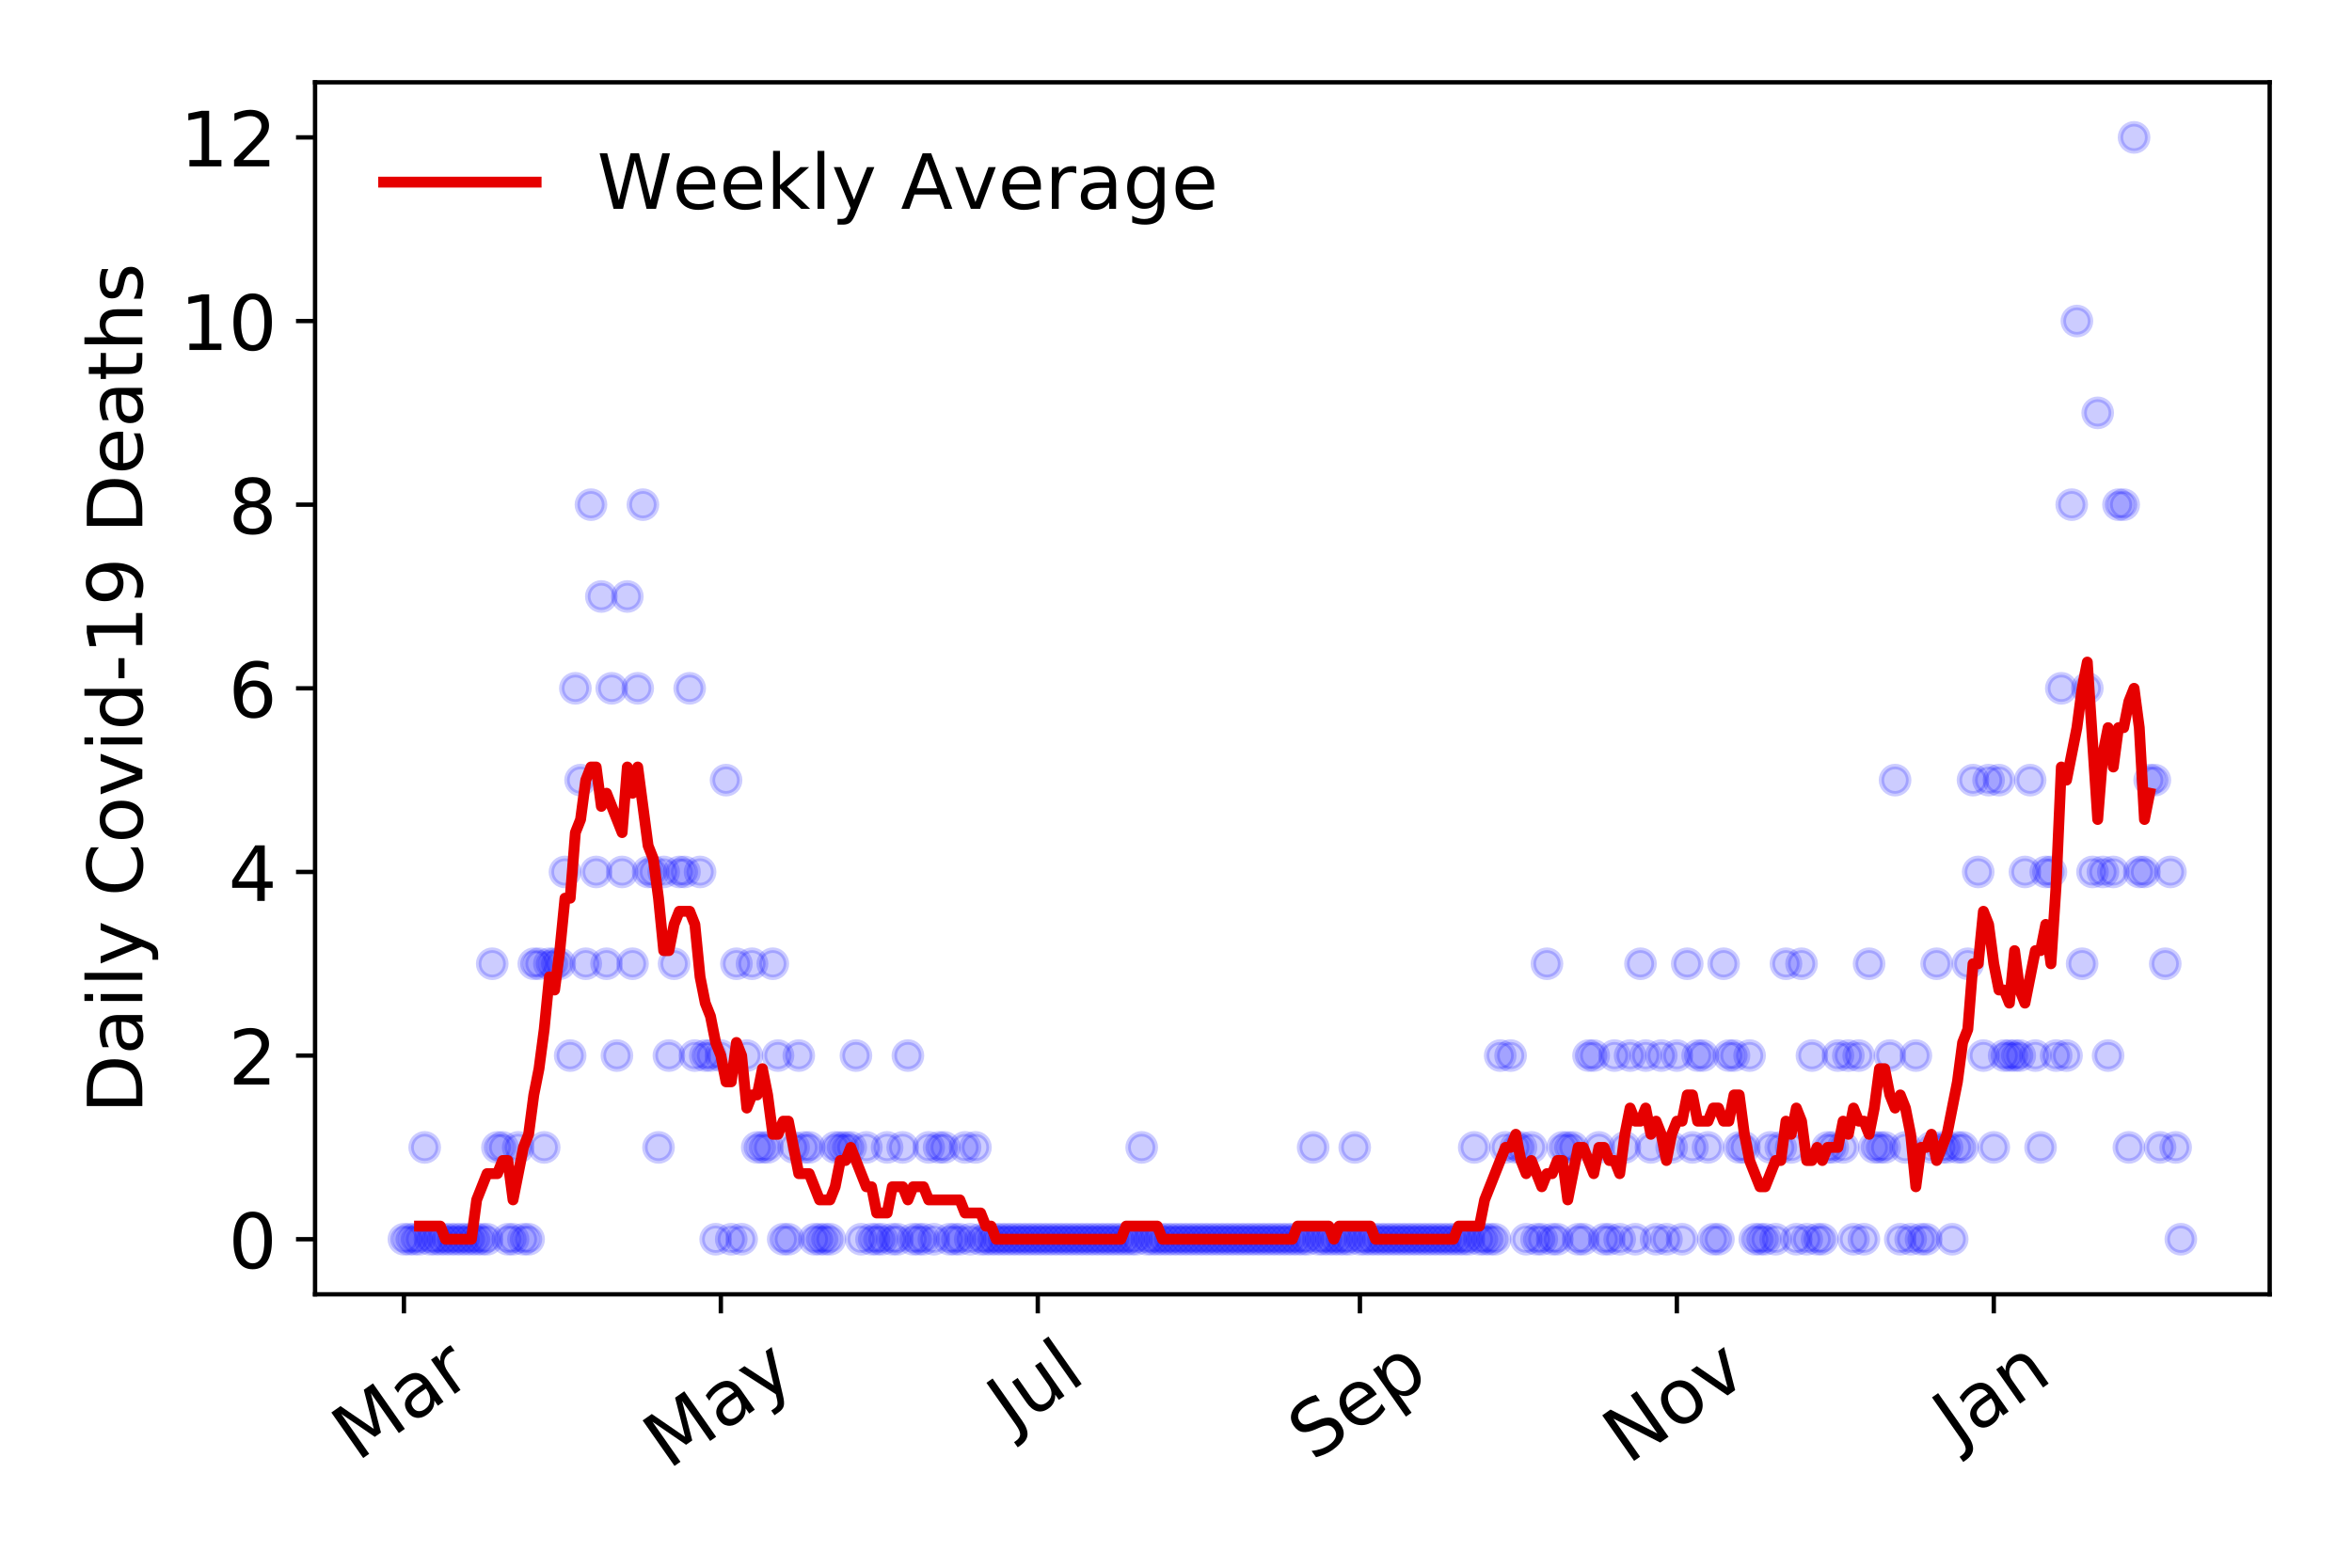 <?xml version="1.0" encoding="utf-8" standalone="no"?>
<!DOCTYPE svg PUBLIC "-//W3C//DTD SVG 1.1//EN"
  "http://www.w3.org/Graphics/SVG/1.1/DTD/svg11.dtd">
<!-- Created with matplotlib (https://matplotlib.org/) -->
<svg height="288pt" version="1.1" viewBox="0 0 432 288" width="432pt" xmlns="http://www.w3.org/2000/svg" xmlns:xlink="http://www.w3.org/1999/xlink">
 <defs>
  <style type="text/css">
*{stroke-linecap:butt;stroke-linejoin:round;}
  </style>
 </defs>
 <g id="figure_1">
  <g id="patch_1">
   <path d="M 0 288 
L 432 288 
L 432 0 
L 0 0 
z
" style="fill:#ffffff;"/>
  </g>
  <g id="axes_1">
   <g id="patch_2">
    <path d="M 57.87 237.778 
L 416.88 237.778 
L 416.88 15.12 
L 57.87 15.12 
z
" style="fill:#ffffff;"/>
   </g>
   <g id="matplotlib.axis_1">
    <g id="xtick_1">
     <g id="line2d_1">
      <defs>
       <path d="M 0 0 
L 0 3.5 
" id="m658e8037a1" style="stroke:#000000;stroke-width:0.8;"/>
      </defs>
      <g>
       <use style="stroke:#000000;stroke-width:0.8;" x="74.189" xlink:href="#m658e8037a1" y="237.778"/>
      </g>
     </g>
     <g id="text_1">
      <!-- Mar -->
      <defs>
       <path d="M 9.812 72.906 
L 24.516 72.906 
L 43.109 23.297 
L 61.812 72.906 
L 76.516 72.906 
L 76.516 0 
L 66.891 0 
L 66.891 64.016 
L 48.094 14.016 
L 38.188 14.016 
L 19.391 64.016 
L 19.391 0 
L 9.812 0 
z
" id="DejaVuSans-77"/>
       <path d="M 34.281 27.484 
Q 23.391 27.484 19.188 25 
Q 14.984 22.516 14.984 16.5 
Q 14.984 11.719 18.141 8.906 
Q 21.297 6.109 26.703 6.109 
Q 34.188 6.109 38.703 11.406 
Q 43.219 16.703 43.219 25.484 
L 43.219 27.484 
z
M 52.203 31.203 
L 52.203 0 
L 43.219 0 
L 43.219 8.297 
Q 40.141 3.328 35.547 0.953 
Q 30.953 -1.422 24.312 -1.422 
Q 15.922 -1.422 10.953 3.297 
Q 6 8.016 6 15.922 
Q 6 25.141 12.172 29.828 
Q 18.359 34.516 30.609 34.516 
L 43.219 34.516 
L 43.219 35.406 
Q 43.219 41.609 39.141 45 
Q 35.062 48.391 27.688 48.391 
Q 23 48.391 18.547 47.266 
Q 14.109 46.141 10.016 43.891 
L 10.016 52.203 
Q 14.938 54.109 19.578 55.047 
Q 24.219 56 28.609 56 
Q 40.484 56 46.344 49.844 
Q 52.203 43.703 52.203 31.203 
z
" id="DejaVuSans-97"/>
       <path d="M 41.109 46.297 
Q 39.594 47.172 37.812 47.578 
Q 36.031 48 33.891 48 
Q 26.266 48 22.188 43.047 
Q 18.109 38.094 18.109 28.812 
L 18.109 0 
L 9.078 0 
L 9.078 54.688 
L 18.109 54.688 
L 18.109 46.188 
Q 20.953 51.172 25.484 53.578 
Q 30.031 56 36.531 56 
Q 37.453 56 38.578 55.875 
Q 39.703 55.766 41.062 55.516 
z
" id="DejaVuSans-114"/>
      </defs>
      <g transform="translate(65.586 268.643)rotate(-35)scale(0.14 -0.14)">
       <use xlink:href="#DejaVuSans-77"/>
       <use x="86.279" xlink:href="#DejaVuSans-97"/>
       <use x="147.559" xlink:href="#DejaVuSans-114"/>
      </g>
     </g>
    </g>
    <g id="xtick_2">
     <g id="line2d_2">
      <g>
       <use style="stroke:#000000;stroke-width:0.8;" x="132.401" xlink:href="#m658e8037a1" y="237.778"/>
      </g>
     </g>
     <g id="text_2">
      <!-- May -->
      <defs>
       <path d="M 32.172 -5.078 
Q 28.375 -14.844 24.75 -17.812 
Q 21.141 -20.797 15.094 -20.797 
L 7.906 -20.797 
L 7.906 -13.281 
L 13.188 -13.281 
Q 16.891 -13.281 18.938 -11.516 
Q 21 -9.766 23.484 -3.219 
L 25.094 0.875 
L 2.984 54.688 
L 12.5 54.688 
L 29.594 11.922 
L 46.688 54.688 
L 56.203 54.688 
z
" id="DejaVuSans-121"/>
      </defs>
      <g transform="translate(122.762 270.094)rotate(-35)scale(0.14 -0.14)">
       <use xlink:href="#DejaVuSans-77"/>
       <use x="86.279" xlink:href="#DejaVuSans-97"/>
       <use x="147.559" xlink:href="#DejaVuSans-121"/>
      </g>
     </g>
    </g>
    <g id="xtick_3">
     <g id="line2d_3">
      <g>
       <use style="stroke:#000000;stroke-width:0.8;" x="190.614" xlink:href="#m658e8037a1" y="237.778"/>
      </g>
     </g>
     <g id="text_3">
      <!-- Jul -->
      <defs>
       <path d="M 9.812 72.906 
L 19.672 72.906 
L 19.672 5.078 
Q 19.672 -8.109 14.672 -14.062 
Q 9.672 -20.016 -1.422 -20.016 
L -5.172 -20.016 
L -5.172 -11.719 
L -2.094 -11.719 
Q 4.438 -11.719 7.125 -8.047 
Q 9.812 -4.391 9.812 5.078 
z
" id="DejaVuSans-74"/>
       <path d="M 8.5 21.578 
L 8.5 54.688 
L 17.484 54.688 
L 17.484 21.922 
Q 17.484 14.156 20.5 10.266 
Q 23.531 6.391 29.594 6.391 
Q 36.859 6.391 41.078 11.031 
Q 45.312 15.672 45.312 23.688 
L 45.312 54.688 
L 54.297 54.688 
L 54.297 0 
L 45.312 0 
L 45.312 8.406 
Q 42.047 3.422 37.719 1 
Q 33.406 -1.422 27.688 -1.422 
Q 18.266 -1.422 13.375 4.438 
Q 8.5 10.297 8.5 21.578 
z
M 31.109 56 
z
" id="DejaVuSans-117"/>
       <path d="M 9.422 75.984 
L 18.406 75.984 
L 18.406 0 
L 9.422 0 
z
" id="DejaVuSans-108"/>
      </defs>
      <g transform="translate(185.911 263.181)rotate(-35)scale(0.14 -0.14)">
       <use xlink:href="#DejaVuSans-74"/>
       <use x="29.492" xlink:href="#DejaVuSans-117"/>
       <use x="92.871" xlink:href="#DejaVuSans-108"/>
      </g>
     </g>
    </g>
    <g id="xtick_4">
     <g id="line2d_4">
      <g>
       <use style="stroke:#000000;stroke-width:0.8;" x="249.781" xlink:href="#m658e8037a1" y="237.778"/>
      </g>
     </g>
     <g id="text_4">
      <!-- Sep -->
      <defs>
       <path d="M 53.516 70.516 
L 53.516 60.891 
Q 47.906 63.578 42.922 64.891 
Q 37.938 66.219 33.297 66.219 
Q 25.25 66.219 20.875 63.094 
Q 16.5 59.969 16.5 54.203 
Q 16.5 49.359 19.406 46.891 
Q 22.312 44.438 30.422 42.922 
L 36.375 41.703 
Q 47.406 39.594 52.656 34.297 
Q 57.906 29 57.906 20.125 
Q 57.906 9.516 50.797 4.047 
Q 43.703 -1.422 29.984 -1.422 
Q 24.812 -1.422 18.969 -0.25 
Q 13.141 0.922 6.891 3.219 
L 6.891 13.375 
Q 12.891 10.016 18.656 8.297 
Q 24.422 6.594 29.984 6.594 
Q 38.422 6.594 43.016 9.906 
Q 47.609 13.234 47.609 19.391 
Q 47.609 24.75 44.312 27.781 
Q 41.016 30.812 33.5 32.328 
L 27.484 33.5 
Q 16.453 35.688 11.516 40.375 
Q 6.594 45.062 6.594 53.422 
Q 6.594 63.094 13.406 68.656 
Q 20.219 74.219 32.172 74.219 
Q 37.312 74.219 42.625 73.281 
Q 47.953 72.359 53.516 70.516 
z
" id="DejaVuSans-83"/>
       <path d="M 56.203 29.594 
L 56.203 25.203 
L 14.891 25.203 
Q 15.484 15.922 20.484 11.062 
Q 25.484 6.203 34.422 6.203 
Q 39.594 6.203 44.453 7.469 
Q 49.312 8.734 54.109 11.281 
L 54.109 2.781 
Q 49.266 0.734 44.188 -0.344 
Q 39.109 -1.422 33.891 -1.422 
Q 20.797 -1.422 13.156 6.188 
Q 5.516 13.812 5.516 26.812 
Q 5.516 40.234 12.766 48.109 
Q 20.016 56 32.328 56 
Q 43.359 56 49.781 48.891 
Q 56.203 41.797 56.203 29.594 
z
M 47.219 32.234 
Q 47.125 39.594 43.094 43.984 
Q 39.062 48.391 32.422 48.391 
Q 24.906 48.391 20.391 44.141 
Q 15.875 39.891 15.188 32.172 
z
" id="DejaVuSans-101"/>
       <path d="M 18.109 8.203 
L 18.109 -20.797 
L 9.078 -20.797 
L 9.078 54.688 
L 18.109 54.688 
L 18.109 46.391 
Q 20.953 51.266 25.266 53.625 
Q 29.594 56 35.594 56 
Q 45.562 56 51.781 48.094 
Q 58.016 40.188 58.016 27.297 
Q 58.016 14.406 51.781 6.484 
Q 45.562 -1.422 35.594 -1.422 
Q 29.594 -1.422 25.266 0.953 
Q 20.953 3.328 18.109 8.203 
z
M 48.688 27.297 
Q 48.688 37.203 44.609 42.844 
Q 40.531 48.484 33.406 48.484 
Q 26.266 48.484 22.188 42.844 
Q 18.109 37.203 18.109 27.297 
Q 18.109 17.391 22.188 11.75 
Q 26.266 6.109 33.406 6.109 
Q 40.531 6.109 44.609 11.75 
Q 48.688 17.391 48.688 27.297 
z
" id="DejaVuSans-112"/>
      </defs>
      <g transform="translate(241.188 268.629)rotate(-35)scale(0.14 -0.14)">
       <use xlink:href="#DejaVuSans-83"/>
       <use x="63.477" xlink:href="#DejaVuSans-101"/>
       <use x="125" xlink:href="#DejaVuSans-112"/>
      </g>
     </g>
    </g>
    <g id="xtick_5">
     <g id="line2d_5">
      <g>
       <use style="stroke:#000000;stroke-width:0.8;" x="307.994" xlink:href="#m658e8037a1" y="237.778"/>
      </g>
     </g>
     <g id="text_5">
      <!-- Nov -->
      <defs>
       <path d="M 9.812 72.906 
L 23.094 72.906 
L 55.422 11.922 
L 55.422 72.906 
L 64.984 72.906 
L 64.984 0 
L 51.703 0 
L 19.391 60.984 
L 19.391 0 
L 9.812 0 
z
" id="DejaVuSans-78"/>
       <path d="M 30.609 48.391 
Q 23.391 48.391 19.188 42.75 
Q 14.984 37.109 14.984 27.297 
Q 14.984 17.484 19.156 11.844 
Q 23.344 6.203 30.609 6.203 
Q 37.797 6.203 41.984 11.859 
Q 46.188 17.531 46.188 27.297 
Q 46.188 37.016 41.984 42.703 
Q 37.797 48.391 30.609 48.391 
z
M 30.609 56 
Q 42.328 56 49.016 48.375 
Q 55.719 40.766 55.719 27.297 
Q 55.719 13.875 49.016 6.219 
Q 42.328 -1.422 30.609 -1.422 
Q 18.844 -1.422 12.172 6.219 
Q 5.516 13.875 5.516 27.297 
Q 5.516 40.766 12.172 48.375 
Q 18.844 56 30.609 56 
z
" id="DejaVuSans-111"/>
       <path d="M 2.984 54.688 
L 12.5 54.688 
L 29.594 8.797 
L 46.688 54.688 
L 56.203 54.688 
L 35.688 0 
L 23.484 0 
z
" id="DejaVuSans-118"/>
      </defs>
      <g transform="translate(299.017 269.166)rotate(-35)scale(0.14 -0.14)">
       <use xlink:href="#DejaVuSans-78"/>
       <use x="74.805" xlink:href="#DejaVuSans-111"/>
       <use x="135.986" xlink:href="#DejaVuSans-118"/>
      </g>
     </g>
    </g>
    <g id="xtick_6">
     <g id="line2d_6">
      <g>
       <use style="stroke:#000000;stroke-width:0.8;" x="366.206" xlink:href="#m658e8037a1" y="237.778"/>
      </g>
     </g>
     <g id="text_6">
      <!-- Jan -->
      <defs>
       <path d="M 54.891 33.016 
L 54.891 0 
L 45.906 0 
L 45.906 32.719 
Q 45.906 40.484 42.875 44.328 
Q 39.844 48.188 33.797 48.188 
Q 26.516 48.188 22.312 43.547 
Q 18.109 38.922 18.109 30.906 
L 18.109 0 
L 9.078 0 
L 9.078 54.688 
L 18.109 54.688 
L 18.109 46.188 
Q 21.344 51.125 25.703 53.562 
Q 30.078 56 35.797 56 
Q 45.219 56 50.047 50.172 
Q 54.891 44.344 54.891 33.016 
z
" id="DejaVuSans-110"/>
      </defs>
      <g transform="translate(359.583 265.871)rotate(-35)scale(0.14 -0.14)">
       <use xlink:href="#DejaVuSans-74"/>
       <use x="29.492" xlink:href="#DejaVuSans-97"/>
       <use x="90.771" xlink:href="#DejaVuSans-110"/>
      </g>
     </g>
    </g>
   </g>
   <g id="matplotlib.axis_2">
    <g id="ytick_1">
     <g id="line2d_7">
      <defs>
       <path d="M 0 0 
L -3.5 0 
" id="m1c99be1272" style="stroke:#000000;stroke-width:0.8;"/>
      </defs>
      <g>
       <use style="stroke:#000000;stroke-width:0.8;" x="57.87" xlink:href="#m1c99be1272" y="227.657"/>
      </g>
     </g>
     <g id="text_7">
      <!-- 0 -->
      <defs>
       <path d="M 31.781 66.406 
Q 24.172 66.406 20.328 58.906 
Q 16.5 51.422 16.5 36.375 
Q 16.5 21.391 20.328 13.891 
Q 24.172 6.391 31.781 6.391 
Q 39.453 6.391 43.281 13.891 
Q 47.125 21.391 47.125 36.375 
Q 47.125 51.422 43.281 58.906 
Q 39.453 66.406 31.781 66.406 
z
M 31.781 74.219 
Q 44.047 74.219 50.516 64.516 
Q 56.984 54.828 56.984 36.375 
Q 56.984 17.969 50.516 8.266 
Q 44.047 -1.422 31.781 -1.422 
Q 19.531 -1.422 13.062 8.266 
Q 6.594 17.969 6.594 36.375 
Q 6.594 54.828 13.062 64.516 
Q 19.531 74.219 31.781 74.219 
z
" id="DejaVuSans-48"/>
      </defs>
      <g transform="translate(41.962 232.976)scale(0.14 -0.14)">
       <use xlink:href="#DejaVuSans-48"/>
      </g>
     </g>
    </g>
    <g id="ytick_2">
     <g id="line2d_8">
      <g>
       <use style="stroke:#000000;stroke-width:0.8;" x="57.87" xlink:href="#m1c99be1272" y="193.921"/>
      </g>
     </g>
     <g id="text_8">
      <!-- 2 -->
      <defs>
       <path d="M 19.188 8.297 
L 53.609 8.297 
L 53.609 0 
L 7.328 0 
L 7.328 8.297 
Q 12.938 14.109 22.625 23.891 
Q 32.328 33.688 34.812 36.531 
Q 39.547 41.844 41.422 45.531 
Q 43.312 49.219 43.312 52.781 
Q 43.312 58.594 39.234 62.25 
Q 35.156 65.922 28.609 65.922 
Q 23.969 65.922 18.812 64.312 
Q 13.672 62.703 7.812 59.422 
L 7.812 69.391 
Q 13.766 71.781 18.938 73 
Q 24.125 74.219 28.422 74.219 
Q 39.75 74.219 46.484 68.547 
Q 53.219 62.891 53.219 53.422 
Q 53.219 48.922 51.531 44.891 
Q 49.859 40.875 45.406 35.406 
Q 44.188 33.984 37.641 27.219 
Q 31.109 20.453 19.188 8.297 
z
" id="DejaVuSans-50"/>
      </defs>
      <g transform="translate(41.962 199.24)scale(0.14 -0.14)">
       <use xlink:href="#DejaVuSans-50"/>
      </g>
     </g>
    </g>
    <g id="ytick_3">
     <g id="line2d_9">
      <g>
       <use style="stroke:#000000;stroke-width:0.8;" x="57.87" xlink:href="#m1c99be1272" y="160.185"/>
      </g>
     </g>
     <g id="text_9">
      <!-- 4 -->
      <defs>
       <path d="M 37.797 64.312 
L 12.891 25.391 
L 37.797 25.391 
z
M 35.203 72.906 
L 47.609 72.906 
L 47.609 25.391 
L 58.016 25.391 
L 58.016 17.188 
L 47.609 17.188 
L 47.609 0 
L 37.797 0 
L 37.797 17.188 
L 4.891 17.188 
L 4.891 26.703 
z
" id="DejaVuSans-52"/>
      </defs>
      <g transform="translate(41.962 165.504)scale(0.14 -0.14)">
       <use xlink:href="#DejaVuSans-52"/>
      </g>
     </g>
    </g>
    <g id="ytick_4">
     <g id="line2d_10">
      <g>
       <use style="stroke:#000000;stroke-width:0.8;" x="57.87" xlink:href="#m1c99be1272" y="126.449"/>
      </g>
     </g>
     <g id="text_10">
      <!-- 6 -->
      <defs>
       <path d="M 33.016 40.375 
Q 26.375 40.375 22.484 35.828 
Q 18.609 31.297 18.609 23.391 
Q 18.609 15.531 22.484 10.953 
Q 26.375 6.391 33.016 6.391 
Q 39.656 6.391 43.531 10.953 
Q 47.406 15.531 47.406 23.391 
Q 47.406 31.297 43.531 35.828 
Q 39.656 40.375 33.016 40.375 
z
M 52.594 71.297 
L 52.594 62.312 
Q 48.875 64.062 45.094 64.984 
Q 41.312 65.922 37.594 65.922 
Q 27.828 65.922 22.672 59.328 
Q 17.531 52.734 16.797 39.406 
Q 19.672 43.656 24.016 45.922 
Q 28.375 48.188 33.594 48.188 
Q 44.578 48.188 50.953 41.516 
Q 57.328 34.859 57.328 23.391 
Q 57.328 12.156 50.688 5.359 
Q 44.047 -1.422 33.016 -1.422 
Q 20.359 -1.422 13.672 8.266 
Q 6.984 17.969 6.984 36.375 
Q 6.984 53.656 15.188 63.938 
Q 23.391 74.219 37.203 74.219 
Q 40.922 74.219 44.703 73.484 
Q 48.484 72.75 52.594 71.297 
z
" id="DejaVuSans-54"/>
      </defs>
      <g transform="translate(41.962 131.768)scale(0.14 -0.14)">
       <use xlink:href="#DejaVuSans-54"/>
      </g>
     </g>
    </g>
    <g id="ytick_5">
     <g id="line2d_11">
      <g>
       <use style="stroke:#000000;stroke-width:0.8;" x="57.87" xlink:href="#m1c99be1272" y="92.713"/>
      </g>
     </g>
     <g id="text_11">
      <!-- 8 -->
      <defs>
       <path d="M 31.781 34.625 
Q 24.75 34.625 20.719 30.859 
Q 16.703 27.094 16.703 20.516 
Q 16.703 13.922 20.719 10.156 
Q 24.75 6.391 31.781 6.391 
Q 38.812 6.391 42.859 10.172 
Q 46.922 13.969 46.922 20.516 
Q 46.922 27.094 42.891 30.859 
Q 38.875 34.625 31.781 34.625 
z
M 21.922 38.812 
Q 15.578 40.375 12.031 44.719 
Q 8.5 49.078 8.5 55.328 
Q 8.5 64.062 14.719 69.141 
Q 20.953 74.219 31.781 74.219 
Q 42.672 74.219 48.875 69.141 
Q 55.078 64.062 55.078 55.328 
Q 55.078 49.078 51.531 44.719 
Q 48 40.375 41.703 38.812 
Q 48.828 37.156 52.797 32.312 
Q 56.781 27.484 56.781 20.516 
Q 56.781 9.906 50.312 4.234 
Q 43.844 -1.422 31.781 -1.422 
Q 19.734 -1.422 13.25 4.234 
Q 6.781 9.906 6.781 20.516 
Q 6.781 27.484 10.781 32.312 
Q 14.797 37.156 21.922 38.812 
z
M 18.312 54.391 
Q 18.312 48.734 21.844 45.562 
Q 25.391 42.391 31.781 42.391 
Q 38.141 42.391 41.719 45.562 
Q 45.312 48.734 45.312 54.391 
Q 45.312 60.062 41.719 63.234 
Q 38.141 66.406 31.781 66.406 
Q 25.391 66.406 21.844 63.234 
Q 18.312 60.062 18.312 54.391 
z
" id="DejaVuSans-56"/>
      </defs>
      <g transform="translate(41.962 98.032)scale(0.14 -0.14)">
       <use xlink:href="#DejaVuSans-56"/>
      </g>
     </g>
    </g>
    <g id="ytick_6">
     <g id="line2d_12">
      <g>
       <use style="stroke:#000000;stroke-width:0.8;" x="57.87" xlink:href="#m1c99be1272" y="58.977"/>
      </g>
     </g>
     <g id="text_12">
      <!-- 10 -->
      <defs>
       <path d="M 12.406 8.297 
L 28.516 8.297 
L 28.516 63.922 
L 10.984 60.406 
L 10.984 69.391 
L 28.422 72.906 
L 38.281 72.906 
L 38.281 8.297 
L 54.391 8.297 
L 54.391 0 
L 12.406 0 
z
" id="DejaVuSans-49"/>
      </defs>
      <g transform="translate(33.055 64.296)scale(0.14 -0.14)">
       <use xlink:href="#DejaVuSans-49"/>
       <use x="63.623" xlink:href="#DejaVuSans-48"/>
      </g>
     </g>
    </g>
    <g id="ytick_7">
     <g id="line2d_13">
      <g>
       <use style="stroke:#000000;stroke-width:0.8;" x="57.87" xlink:href="#m1c99be1272" y="25.241"/>
      </g>
     </g>
     <g id="text_13">
      <!-- 12 -->
      <g transform="translate(33.055 30.56)scale(0.14 -0.14)">
       <use xlink:href="#DejaVuSans-49"/>
       <use x="63.623" xlink:href="#DejaVuSans-50"/>
      </g>
     </g>
    </g>
    <g id="text_14">
     <!-- Daily Covid-19 Deaths -->
     <defs>
      <path d="M 19.672 64.797 
L 19.672 8.109 
L 31.594 8.109 
Q 46.688 8.109 53.688 14.938 
Q 60.688 21.781 60.688 36.531 
Q 60.688 51.172 53.688 57.984 
Q 46.688 64.797 31.594 64.797 
z
M 9.812 72.906 
L 30.078 72.906 
Q 51.266 72.906 61.172 64.094 
Q 71.094 55.281 71.094 36.531 
Q 71.094 17.672 61.125 8.828 
Q 51.172 0 30.078 0 
L 9.812 0 
z
" id="DejaVuSans-68"/>
      <path d="M 9.422 54.688 
L 18.406 54.688 
L 18.406 0 
L 9.422 0 
z
M 9.422 75.984 
L 18.406 75.984 
L 18.406 64.594 
L 9.422 64.594 
z
" id="DejaVuSans-105"/>
      <path id="DejaVuSans-32"/>
      <path d="M 64.406 67.281 
L 64.406 56.891 
Q 59.422 61.531 53.781 63.812 
Q 48.141 66.109 41.797 66.109 
Q 29.297 66.109 22.656 58.469 
Q 16.016 50.828 16.016 36.375 
Q 16.016 21.969 22.656 14.328 
Q 29.297 6.688 41.797 6.688 
Q 48.141 6.688 53.781 8.984 
Q 59.422 11.281 64.406 15.922 
L 64.406 5.609 
Q 59.234 2.094 53.438 0.328 
Q 47.656 -1.422 41.219 -1.422 
Q 24.656 -1.422 15.125 8.703 
Q 5.609 18.844 5.609 36.375 
Q 5.609 53.953 15.125 64.078 
Q 24.656 74.219 41.219 74.219 
Q 47.75 74.219 53.531 72.484 
Q 59.328 70.75 64.406 67.281 
z
" id="DejaVuSans-67"/>
      <path d="M 45.406 46.391 
L 45.406 75.984 
L 54.391 75.984 
L 54.391 0 
L 45.406 0 
L 45.406 8.203 
Q 42.578 3.328 38.25 0.953 
Q 33.938 -1.422 27.875 -1.422 
Q 17.969 -1.422 11.734 6.484 
Q 5.516 14.406 5.516 27.297 
Q 5.516 40.188 11.734 48.094 
Q 17.969 56 27.875 56 
Q 33.938 56 38.25 53.625 
Q 42.578 51.266 45.406 46.391 
z
M 14.797 27.297 
Q 14.797 17.391 18.875 11.75 
Q 22.953 6.109 30.078 6.109 
Q 37.203 6.109 41.297 11.75 
Q 45.406 17.391 45.406 27.297 
Q 45.406 37.203 41.297 42.844 
Q 37.203 48.484 30.078 48.484 
Q 22.953 48.484 18.875 42.844 
Q 14.797 37.203 14.797 27.297 
z
" id="DejaVuSans-100"/>
      <path d="M 4.891 31.391 
L 31.203 31.391 
L 31.203 23.391 
L 4.891 23.391 
z
" id="DejaVuSans-45"/>
      <path d="M 10.984 1.516 
L 10.984 10.5 
Q 14.703 8.734 18.5 7.812 
Q 22.312 6.891 25.984 6.891 
Q 35.75 6.891 40.891 13.453 
Q 46.047 20.016 46.781 33.406 
Q 43.953 29.203 39.594 26.953 
Q 35.25 24.703 29.984 24.703 
Q 19.047 24.703 12.672 31.312 
Q 6.297 37.938 6.297 49.422 
Q 6.297 60.641 12.938 67.422 
Q 19.578 74.219 30.609 74.219 
Q 43.266 74.219 49.922 64.516 
Q 56.594 54.828 56.594 36.375 
Q 56.594 19.141 48.406 8.859 
Q 40.234 -1.422 26.422 -1.422 
Q 22.703 -1.422 18.891 -0.688 
Q 15.094 0.047 10.984 1.516 
z
M 30.609 32.422 
Q 37.25 32.422 41.125 36.953 
Q 45.016 41.5 45.016 49.422 
Q 45.016 57.281 41.125 61.844 
Q 37.25 66.406 30.609 66.406 
Q 23.969 66.406 20.094 61.844 
Q 16.219 57.281 16.219 49.422 
Q 16.219 41.5 20.094 36.953 
Q 23.969 32.422 30.609 32.422 
z
" id="DejaVuSans-57"/>
      <path d="M 18.312 70.219 
L 18.312 54.688 
L 36.812 54.688 
L 36.812 47.703 
L 18.312 47.703 
L 18.312 18.016 
Q 18.312 11.328 20.141 9.422 
Q 21.969 7.516 27.594 7.516 
L 36.812 7.516 
L 36.812 0 
L 27.594 0 
Q 17.188 0 13.234 3.875 
Q 9.281 7.766 9.281 18.016 
L 9.281 47.703 
L 2.688 47.703 
L 2.688 54.688 
L 9.281 54.688 
L 9.281 70.219 
z
" id="DejaVuSans-116"/>
      <path d="M 54.891 33.016 
L 54.891 0 
L 45.906 0 
L 45.906 32.719 
Q 45.906 40.484 42.875 44.328 
Q 39.844 48.188 33.797 48.188 
Q 26.516 48.188 22.312 43.547 
Q 18.109 38.922 18.109 30.906 
L 18.109 0 
L 9.078 0 
L 9.078 75.984 
L 18.109 75.984 
L 18.109 46.188 
Q 21.344 51.125 25.703 53.562 
Q 30.078 56 35.797 56 
Q 45.219 56 50.047 50.172 
Q 54.891 44.344 54.891 33.016 
z
" id="DejaVuSans-104"/>
      <path d="M 44.281 53.078 
L 44.281 44.578 
Q 40.484 46.531 36.375 47.5 
Q 32.281 48.484 27.875 48.484 
Q 21.188 48.484 17.844 46.438 
Q 14.5 44.391 14.5 40.281 
Q 14.5 37.156 16.891 35.375 
Q 19.281 33.594 26.516 31.984 
L 29.594 31.297 
Q 39.156 29.25 43.188 25.516 
Q 47.219 21.781 47.219 15.094 
Q 47.219 7.469 41.188 3.016 
Q 35.156 -1.422 24.609 -1.422 
Q 20.219 -1.422 15.453 -0.562 
Q 10.688 0.297 5.422 2 
L 5.422 11.281 
Q 10.406 8.688 15.234 7.391 
Q 20.062 6.109 24.812 6.109 
Q 31.156 6.109 34.562 8.281 
Q 37.984 10.453 37.984 14.406 
Q 37.984 18.062 35.516 20.016 
Q 33.062 21.969 24.703 23.781 
L 21.578 24.516 
Q 13.234 26.266 9.516 29.906 
Q 5.812 33.547 5.812 39.891 
Q 5.812 47.609 11.281 51.797 
Q 16.75 56 26.812 56 
Q 31.781 56 36.172 55.266 
Q 40.578 54.547 44.281 53.078 
z
" id="DejaVuSans-115"/>
     </defs>
     <g transform="translate(26.143 204.56)rotate(-90)scale(0.14 -0.14)">
      <use xlink:href="#DejaVuSans-68"/>
      <use x="77.002" xlink:href="#DejaVuSans-97"/>
      <use x="138.281" xlink:href="#DejaVuSans-105"/>
      <use x="166.064" xlink:href="#DejaVuSans-108"/>
      <use x="193.848" xlink:href="#DejaVuSans-121"/>
      <use x="253.027" xlink:href="#DejaVuSans-32"/>
      <use x="284.814" xlink:href="#DejaVuSans-67"/>
      <use x="354.639" xlink:href="#DejaVuSans-111"/>
      <use x="415.82" xlink:href="#DejaVuSans-118"/>
      <use x="475" xlink:href="#DejaVuSans-105"/>
      <use x="502.783" xlink:href="#DejaVuSans-100"/>
      <use x="566.26" xlink:href="#DejaVuSans-45"/>
      <use x="602.344" xlink:href="#DejaVuSans-49"/>
      <use x="665.967" xlink:href="#DejaVuSans-57"/>
      <use x="729.59" xlink:href="#DejaVuSans-32"/>
      <use x="761.377" xlink:href="#DejaVuSans-68"/>
      <use x="838.379" xlink:href="#DejaVuSans-101"/>
      <use x="899.902" xlink:href="#DejaVuSans-97"/>
      <use x="961.182" xlink:href="#DejaVuSans-116"/>
      <use x="1000.391" xlink:href="#DejaVuSans-104"/>
      <use x="1063.77" xlink:href="#DejaVuSans-115"/>
     </g>
    </g>
   </g>
   <g id="line2d_14">
    <defs>
     <path d="M 0 2.5 
C 0.663 2.5 1.299 2.237 1.768 1.768 
C 2.237 1.299 2.5 0.663 2.5 0 
C 2.5 -0.663 2.237 -1.299 1.768 -1.768 
C 1.299 -2.237 0.663 -2.5 0 -2.5 
C -0.663 -2.5 -1.299 -2.237 -1.768 -1.768 
C -2.237 -1.299 -2.5 -0.663 -2.5 0 
C -2.5 0.663 -2.237 1.299 -1.768 1.768 
C -1.299 2.237 -0.663 2.5 0 2.5 
z
" id="m03a3157975" style="stroke:#0000ff;stroke-opacity:0.2;"/>
    </defs>
    <g clip-path="url(#p485f3c944e)">
     <use style="fill:#0000ff;fill-opacity:0.2;stroke:#0000ff;stroke-opacity:0.2;" x="74.189" xlink:href="#m03a3157975" y="227.657"/>
     <use style="fill:#0000ff;fill-opacity:0.2;stroke:#0000ff;stroke-opacity:0.2;" x="75.143" xlink:href="#m03a3157975" y="227.657"/>
     <use style="fill:#0000ff;fill-opacity:0.2;stroke:#0000ff;stroke-opacity:0.2;" x="76.097" xlink:href="#m03a3157975" y="227.657"/>
     <use style="fill:#0000ff;fill-opacity:0.2;stroke:#0000ff;stroke-opacity:0.2;" x="77.052" xlink:href="#m03a3157975" y="227.657"/>
     <use style="fill:#0000ff;fill-opacity:0.2;stroke:#0000ff;stroke-opacity:0.2;" x="78.006" xlink:href="#m03a3157975" y="210.789"/>
     <use style="fill:#0000ff;fill-opacity:0.2;stroke:#0000ff;stroke-opacity:0.2;" x="78.96" xlink:href="#m03a3157975" y="227.657"/>
     <use style="fill:#0000ff;fill-opacity:0.2;stroke:#0000ff;stroke-opacity:0.2;" x="79.914" xlink:href="#m03a3157975" y="227.657"/>
     <use style="fill:#0000ff;fill-opacity:0.2;stroke:#0000ff;stroke-opacity:0.2;" x="80.869" xlink:href="#m03a3157975" y="227.657"/>
     <use style="fill:#0000ff;fill-opacity:0.2;stroke:#0000ff;stroke-opacity:0.2;" x="81.823" xlink:href="#m03a3157975" y="227.657"/>
     <use style="fill:#0000ff;fill-opacity:0.2;stroke:#0000ff;stroke-opacity:0.2;" x="82.777" xlink:href="#m03a3157975" y="227.657"/>
     <use style="fill:#0000ff;fill-opacity:0.2;stroke:#0000ff;stroke-opacity:0.2;" x="83.732" xlink:href="#m03a3157975" y="227.657"/>
     <use style="fill:#0000ff;fill-opacity:0.2;stroke:#0000ff;stroke-opacity:0.2;" x="84.686" xlink:href="#m03a3157975" y="227.657"/>
     <use style="fill:#0000ff;fill-opacity:0.2;stroke:#0000ff;stroke-opacity:0.2;" x="85.64" xlink:href="#m03a3157975" y="227.657"/>
     <use style="fill:#0000ff;fill-opacity:0.2;stroke:#0000ff;stroke-opacity:0.2;" x="86.595" xlink:href="#m03a3157975" y="227.657"/>
     <use style="fill:#0000ff;fill-opacity:0.2;stroke:#0000ff;stroke-opacity:0.2;" x="87.549" xlink:href="#m03a3157975" y="227.657"/>
     <use style="fill:#0000ff;fill-opacity:0.2;stroke:#0000ff;stroke-opacity:0.2;" x="88.503" xlink:href="#m03a3157975" y="227.657"/>
     <use style="fill:#0000ff;fill-opacity:0.2;stroke:#0000ff;stroke-opacity:0.2;" x="89.458" xlink:href="#m03a3157975" y="227.657"/>
     <use style="fill:#0000ff;fill-opacity:0.2;stroke:#0000ff;stroke-opacity:0.2;" x="90.412" xlink:href="#m03a3157975" y="177.053"/>
     <use style="fill:#0000ff;fill-opacity:0.2;stroke:#0000ff;stroke-opacity:0.2;" x="91.366" xlink:href="#m03a3157975" y="210.789"/>
     <use style="fill:#0000ff;fill-opacity:0.2;stroke:#0000ff;stroke-opacity:0.2;" x="92.32" xlink:href="#m03a3157975" y="210.789"/>
     <use style="fill:#0000ff;fill-opacity:0.2;stroke:#0000ff;stroke-opacity:0.2;" x="93.275" xlink:href="#m03a3157975" y="227.657"/>
     <use style="fill:#0000ff;fill-opacity:0.2;stroke:#0000ff;stroke-opacity:0.2;" x="94.229" xlink:href="#m03a3157975" y="227.657"/>
     <use style="fill:#0000ff;fill-opacity:0.2;stroke:#0000ff;stroke-opacity:0.2;" x="95.183" xlink:href="#m03a3157975" y="210.789"/>
     <use style="fill:#0000ff;fill-opacity:0.2;stroke:#0000ff;stroke-opacity:0.2;" x="96.138" xlink:href="#m03a3157975" y="227.657"/>
     <use style="fill:#0000ff;fill-opacity:0.2;stroke:#0000ff;stroke-opacity:0.2;" x="97.092" xlink:href="#m03a3157975" y="227.657"/>
     <use style="fill:#0000ff;fill-opacity:0.2;stroke:#0000ff;stroke-opacity:0.2;" x="98.046" xlink:href="#m03a3157975" y="177.053"/>
     <use style="fill:#0000ff;fill-opacity:0.2;stroke:#0000ff;stroke-opacity:0.2;" x="99.001" xlink:href="#m03a3157975" y="177.053"/>
     <use style="fill:#0000ff;fill-opacity:0.2;stroke:#0000ff;stroke-opacity:0.2;" x="99.955" xlink:href="#m03a3157975" y="210.789"/>
     <use style="fill:#0000ff;fill-opacity:0.2;stroke:#0000ff;stroke-opacity:0.2;" x="100.909" xlink:href="#m03a3157975" y="177.053"/>
     <use style="fill:#0000ff;fill-opacity:0.2;stroke:#0000ff;stroke-opacity:0.2;" x="101.864" xlink:href="#m03a3157975" y="177.053"/>
     <use style="fill:#0000ff;fill-opacity:0.2;stroke:#0000ff;stroke-opacity:0.2;" x="102.818" xlink:href="#m03a3157975" y="177.053"/>
     <use style="fill:#0000ff;fill-opacity:0.2;stroke:#0000ff;stroke-opacity:0.2;" x="103.772" xlink:href="#m03a3157975" y="160.185"/>
     <use style="fill:#0000ff;fill-opacity:0.2;stroke:#0000ff;stroke-opacity:0.2;" x="104.726" xlink:href="#m03a3157975" y="193.921"/>
     <use style="fill:#0000ff;fill-opacity:0.2;stroke:#0000ff;stroke-opacity:0.2;" x="105.681" xlink:href="#m03a3157975" y="126.449"/>
     <use style="fill:#0000ff;fill-opacity:0.2;stroke:#0000ff;stroke-opacity:0.2;" x="106.635" xlink:href="#m03a3157975" y="143.317"/>
     <use style="fill:#0000ff;fill-opacity:0.2;stroke:#0000ff;stroke-opacity:0.2;" x="107.589" xlink:href="#m03a3157975" y="177.053"/>
     <use style="fill:#0000ff;fill-opacity:0.2;stroke:#0000ff;stroke-opacity:0.2;" x="108.544" xlink:href="#m03a3157975" y="92.713"/>
     <use style="fill:#0000ff;fill-opacity:0.2;stroke:#0000ff;stroke-opacity:0.2;" x="109.498" xlink:href="#m03a3157975" y="160.185"/>
     <use style="fill:#0000ff;fill-opacity:0.2;stroke:#0000ff;stroke-opacity:0.2;" x="110.452" xlink:href="#m03a3157975" y="109.581"/>
     <use style="fill:#0000ff;fill-opacity:0.2;stroke:#0000ff;stroke-opacity:0.2;" x="111.407" xlink:href="#m03a3157975" y="177.053"/>
     <use style="fill:#0000ff;fill-opacity:0.2;stroke:#0000ff;stroke-opacity:0.2;" x="112.361" xlink:href="#m03a3157975" y="126.449"/>
     <use style="fill:#0000ff;fill-opacity:0.2;stroke:#0000ff;stroke-opacity:0.2;" x="113.315" xlink:href="#m03a3157975" y="193.921"/>
     <use style="fill:#0000ff;fill-opacity:0.2;stroke:#0000ff;stroke-opacity:0.2;" x="114.269" xlink:href="#m03a3157975" y="160.185"/>
     <use style="fill:#0000ff;fill-opacity:0.2;stroke:#0000ff;stroke-opacity:0.2;" x="115.224" xlink:href="#m03a3157975" y="109.581"/>
     <use style="fill:#0000ff;fill-opacity:0.2;stroke:#0000ff;stroke-opacity:0.2;" x="116.178" xlink:href="#m03a3157975" y="177.053"/>
     <use style="fill:#0000ff;fill-opacity:0.2;stroke:#0000ff;stroke-opacity:0.2;" x="117.132" xlink:href="#m03a3157975" y="126.449"/>
     <use style="fill:#0000ff;fill-opacity:0.2;stroke:#0000ff;stroke-opacity:0.2;" x="118.087" xlink:href="#m03a3157975" y="92.713"/>
     <use style="fill:#0000ff;fill-opacity:0.2;stroke:#0000ff;stroke-opacity:0.2;" x="119.041" xlink:href="#m03a3157975" y="160.185"/>
     <use style="fill:#0000ff;fill-opacity:0.2;stroke:#0000ff;stroke-opacity:0.2;" x="119.995" xlink:href="#m03a3157975" y="160.185"/>
     <use style="fill:#0000ff;fill-opacity:0.2;stroke:#0000ff;stroke-opacity:0.2;" x="120.95" xlink:href="#m03a3157975" y="210.789"/>
     <use style="fill:#0000ff;fill-opacity:0.2;stroke:#0000ff;stroke-opacity:0.2;" x="121.904" xlink:href="#m03a3157975" y="160.185"/>
     <use style="fill:#0000ff;fill-opacity:0.2;stroke:#0000ff;stroke-opacity:0.2;" x="122.858" xlink:href="#m03a3157975" y="193.921"/>
     <use style="fill:#0000ff;fill-opacity:0.2;stroke:#0000ff;stroke-opacity:0.2;" x="123.813" xlink:href="#m03a3157975" y="177.053"/>
     <use style="fill:#0000ff;fill-opacity:0.2;stroke:#0000ff;stroke-opacity:0.2;" x="124.767" xlink:href="#m03a3157975" y="160.185"/>
     <use style="fill:#0000ff;fill-opacity:0.2;stroke:#0000ff;stroke-opacity:0.2;" x="125.721" xlink:href="#m03a3157975" y="160.185"/>
     <use style="fill:#0000ff;fill-opacity:0.2;stroke:#0000ff;stroke-opacity:0.2;" x="126.675" xlink:href="#m03a3157975" y="126.449"/>
     <use style="fill:#0000ff;fill-opacity:0.2;stroke:#0000ff;stroke-opacity:0.2;" x="127.63" xlink:href="#m03a3157975" y="193.921"/>
     <use style="fill:#0000ff;fill-opacity:0.2;stroke:#0000ff;stroke-opacity:0.2;" x="128.584" xlink:href="#m03a3157975" y="160.185"/>
     <use style="fill:#0000ff;fill-opacity:0.2;stroke:#0000ff;stroke-opacity:0.2;" x="129.538" xlink:href="#m03a3157975" y="193.921"/>
     <use style="fill:#0000ff;fill-opacity:0.2;stroke:#0000ff;stroke-opacity:0.2;" x="130.493" xlink:href="#m03a3157975" y="193.921"/>
     <use style="fill:#0000ff;fill-opacity:0.2;stroke:#0000ff;stroke-opacity:0.2;" x="131.447" xlink:href="#m03a3157975" y="227.657"/>
     <use style="fill:#0000ff;fill-opacity:0.2;stroke:#0000ff;stroke-opacity:0.2;" x="132.401" xlink:href="#m03a3157975" y="193.921"/>
     <use style="fill:#0000ff;fill-opacity:0.2;stroke:#0000ff;stroke-opacity:0.2;" x="133.356" xlink:href="#m03a3157975" y="143.317"/>
     <use style="fill:#0000ff;fill-opacity:0.2;stroke:#0000ff;stroke-opacity:0.2;" x="134.31" xlink:href="#m03a3157975" y="227.657"/>
     <use style="fill:#0000ff;fill-opacity:0.2;stroke:#0000ff;stroke-opacity:0.2;" x="135.264" xlink:href="#m03a3157975" y="177.053"/>
     <use style="fill:#0000ff;fill-opacity:0.2;stroke:#0000ff;stroke-opacity:0.2;" x="136.219" xlink:href="#m03a3157975" y="227.657"/>
     <use style="fill:#0000ff;fill-opacity:0.2;stroke:#0000ff;stroke-opacity:0.2;" x="137.173" xlink:href="#m03a3157975" y="193.921"/>
     <use style="fill:#0000ff;fill-opacity:0.2;stroke:#0000ff;stroke-opacity:0.2;" x="138.127" xlink:href="#m03a3157975" y="177.053"/>
     <use style="fill:#0000ff;fill-opacity:0.2;stroke:#0000ff;stroke-opacity:0.2;" x="139.081" xlink:href="#m03a3157975" y="210.789"/>
     <use style="fill:#0000ff;fill-opacity:0.2;stroke:#0000ff;stroke-opacity:0.2;" x="140.036" xlink:href="#m03a3157975" y="210.789"/>
     <use style="fill:#0000ff;fill-opacity:0.2;stroke:#0000ff;stroke-opacity:0.2;" x="140.99" xlink:href="#m03a3157975" y="210.789"/>
     <use style="fill:#0000ff;fill-opacity:0.2;stroke:#0000ff;stroke-opacity:0.2;" x="141.944" xlink:href="#m03a3157975" y="177.053"/>
     <use style="fill:#0000ff;fill-opacity:0.2;stroke:#0000ff;stroke-opacity:0.2;" x="142.899" xlink:href="#m03a3157975" y="193.921"/>
     <use style="fill:#0000ff;fill-opacity:0.2;stroke:#0000ff;stroke-opacity:0.2;" x="143.853" xlink:href="#m03a3157975" y="227.657"/>
     <use style="fill:#0000ff;fill-opacity:0.2;stroke:#0000ff;stroke-opacity:0.2;" x="144.807" xlink:href="#m03a3157975" y="227.657"/>
     <use style="fill:#0000ff;fill-opacity:0.2;stroke:#0000ff;stroke-opacity:0.2;" x="145.762" xlink:href="#m03a3157975" y="210.789"/>
     <use style="fill:#0000ff;fill-opacity:0.2;stroke:#0000ff;stroke-opacity:0.2;" x="146.716" xlink:href="#m03a3157975" y="193.921"/>
     <use style="fill:#0000ff;fill-opacity:0.2;stroke:#0000ff;stroke-opacity:0.2;" x="147.67" xlink:href="#m03a3157975" y="210.789"/>
     <use style="fill:#0000ff;fill-opacity:0.2;stroke:#0000ff;stroke-opacity:0.2;" x="148.625" xlink:href="#m03a3157975" y="210.789"/>
     <use style="fill:#0000ff;fill-opacity:0.2;stroke:#0000ff;stroke-opacity:0.2;" x="149.579" xlink:href="#m03a3157975" y="227.657"/>
     <use style="fill:#0000ff;fill-opacity:0.2;stroke:#0000ff;stroke-opacity:0.2;" x="150.533" xlink:href="#m03a3157975" y="227.657"/>
     <use style="fill:#0000ff;fill-opacity:0.2;stroke:#0000ff;stroke-opacity:0.2;" x="151.487" xlink:href="#m03a3157975" y="227.657"/>
     <use style="fill:#0000ff;fill-opacity:0.2;stroke:#0000ff;stroke-opacity:0.2;" x="152.442" xlink:href="#m03a3157975" y="227.657"/>
     <use style="fill:#0000ff;fill-opacity:0.2;stroke:#0000ff;stroke-opacity:0.2;" x="153.396" xlink:href="#m03a3157975" y="210.789"/>
     <use style="fill:#0000ff;fill-opacity:0.2;stroke:#0000ff;stroke-opacity:0.2;" x="154.35" xlink:href="#m03a3157975" y="210.789"/>
     <use style="fill:#0000ff;fill-opacity:0.2;stroke:#0000ff;stroke-opacity:0.2;" x="155.305" xlink:href="#m03a3157975" y="210.789"/>
     <use style="fill:#0000ff;fill-opacity:0.2;stroke:#0000ff;stroke-opacity:0.2;" x="156.259" xlink:href="#m03a3157975" y="210.789"/>
     <use style="fill:#0000ff;fill-opacity:0.2;stroke:#0000ff;stroke-opacity:0.2;" x="157.213" xlink:href="#m03a3157975" y="193.921"/>
     <use style="fill:#0000ff;fill-opacity:0.2;stroke:#0000ff;stroke-opacity:0.2;" x="158.168" xlink:href="#m03a3157975" y="227.657"/>
     <use style="fill:#0000ff;fill-opacity:0.2;stroke:#0000ff;stroke-opacity:0.2;" x="159.122" xlink:href="#m03a3157975" y="210.789"/>
     <use style="fill:#0000ff;fill-opacity:0.2;stroke:#0000ff;stroke-opacity:0.2;" x="160.076" xlink:href="#m03a3157975" y="227.657"/>
     <use style="fill:#0000ff;fill-opacity:0.2;stroke:#0000ff;stroke-opacity:0.2;" x="161.031" xlink:href="#m03a3157975" y="227.657"/>
     <use style="fill:#0000ff;fill-opacity:0.2;stroke:#0000ff;stroke-opacity:0.2;" x="161.985" xlink:href="#m03a3157975" y="227.657"/>
     <use style="fill:#0000ff;fill-opacity:0.2;stroke:#0000ff;stroke-opacity:0.2;" x="162.939" xlink:href="#m03a3157975" y="210.789"/>
     <use style="fill:#0000ff;fill-opacity:0.2;stroke:#0000ff;stroke-opacity:0.2;" x="163.893" xlink:href="#m03a3157975" y="227.657"/>
     <use style="fill:#0000ff;fill-opacity:0.2;stroke:#0000ff;stroke-opacity:0.2;" x="164.848" xlink:href="#m03a3157975" y="227.657"/>
     <use style="fill:#0000ff;fill-opacity:0.2;stroke:#0000ff;stroke-opacity:0.2;" x="165.802" xlink:href="#m03a3157975" y="210.789"/>
     <use style="fill:#0000ff;fill-opacity:0.2;stroke:#0000ff;stroke-opacity:0.2;" x="166.756" xlink:href="#m03a3157975" y="193.921"/>
     <use style="fill:#0000ff;fill-opacity:0.2;stroke:#0000ff;stroke-opacity:0.2;" x="167.711" xlink:href="#m03a3157975" y="227.657"/>
     <use style="fill:#0000ff;fill-opacity:0.2;stroke:#0000ff;stroke-opacity:0.2;" x="168.665" xlink:href="#m03a3157975" y="227.657"/>
     <use style="fill:#0000ff;fill-opacity:0.2;stroke:#0000ff;stroke-opacity:0.2;" x="169.619" xlink:href="#m03a3157975" y="227.657"/>
     <use style="fill:#0000ff;fill-opacity:0.2;stroke:#0000ff;stroke-opacity:0.2;" x="170.574" xlink:href="#m03a3157975" y="210.789"/>
     <use style="fill:#0000ff;fill-opacity:0.2;stroke:#0000ff;stroke-opacity:0.2;" x="171.528" xlink:href="#m03a3157975" y="227.657"/>
     <use style="fill:#0000ff;fill-opacity:0.2;stroke:#0000ff;stroke-opacity:0.2;" x="172.482" xlink:href="#m03a3157975" y="210.789"/>
     <use style="fill:#0000ff;fill-opacity:0.2;stroke:#0000ff;stroke-opacity:0.2;" x="173.436" xlink:href="#m03a3157975" y="210.789"/>
     <use style="fill:#0000ff;fill-opacity:0.2;stroke:#0000ff;stroke-opacity:0.2;" x="174.391" xlink:href="#m03a3157975" y="227.657"/>
     <use style="fill:#0000ff;fill-opacity:0.2;stroke:#0000ff;stroke-opacity:0.2;" x="175.345" xlink:href="#m03a3157975" y="227.657"/>
     <use style="fill:#0000ff;fill-opacity:0.2;stroke:#0000ff;stroke-opacity:0.2;" x="176.299" xlink:href="#m03a3157975" y="227.657"/>
     <use style="fill:#0000ff;fill-opacity:0.2;stroke:#0000ff;stroke-opacity:0.2;" x="177.254" xlink:href="#m03a3157975" y="210.789"/>
     <use style="fill:#0000ff;fill-opacity:0.2;stroke:#0000ff;stroke-opacity:0.2;" x="178.208" xlink:href="#m03a3157975" y="227.657"/>
     <use style="fill:#0000ff;fill-opacity:0.2;stroke:#0000ff;stroke-opacity:0.2;" x="179.162" xlink:href="#m03a3157975" y="210.789"/>
     <use style="fill:#0000ff;fill-opacity:0.2;stroke:#0000ff;stroke-opacity:0.2;" x="180.117" xlink:href="#m03a3157975" y="227.657"/>
     <use style="fill:#0000ff;fill-opacity:0.2;stroke:#0000ff;stroke-opacity:0.2;" x="181.071" xlink:href="#m03a3157975" y="227.657"/>
     <use style="fill:#0000ff;fill-opacity:0.2;stroke:#0000ff;stroke-opacity:0.2;" x="182.025" xlink:href="#m03a3157975" y="227.657"/>
     <use style="fill:#0000ff;fill-opacity:0.2;stroke:#0000ff;stroke-opacity:0.2;" x="182.98" xlink:href="#m03a3157975" y="227.657"/>
     <use style="fill:#0000ff;fill-opacity:0.2;stroke:#0000ff;stroke-opacity:0.2;" x="183.934" xlink:href="#m03a3157975" y="227.657"/>
     <use style="fill:#0000ff;fill-opacity:0.2;stroke:#0000ff;stroke-opacity:0.2;" x="184.888" xlink:href="#m03a3157975" y="227.657"/>
     <use style="fill:#0000ff;fill-opacity:0.2;stroke:#0000ff;stroke-opacity:0.2;" x="185.842" xlink:href="#m03a3157975" y="227.657"/>
     <use style="fill:#0000ff;fill-opacity:0.2;stroke:#0000ff;stroke-opacity:0.2;" x="186.797" xlink:href="#m03a3157975" y="227.657"/>
     <use style="fill:#0000ff;fill-opacity:0.2;stroke:#0000ff;stroke-opacity:0.2;" x="187.751" xlink:href="#m03a3157975" y="227.657"/>
     <use style="fill:#0000ff;fill-opacity:0.2;stroke:#0000ff;stroke-opacity:0.2;" x="188.705" xlink:href="#m03a3157975" y="227.657"/>
     <use style="fill:#0000ff;fill-opacity:0.2;stroke:#0000ff;stroke-opacity:0.2;" x="189.66" xlink:href="#m03a3157975" y="227.657"/>
     <use style="fill:#0000ff;fill-opacity:0.2;stroke:#0000ff;stroke-opacity:0.2;" x="190.614" xlink:href="#m03a3157975" y="227.657"/>
     <use style="fill:#0000ff;fill-opacity:0.2;stroke:#0000ff;stroke-opacity:0.2;" x="191.568" xlink:href="#m03a3157975" y="227.657"/>
     <use style="fill:#0000ff;fill-opacity:0.2;stroke:#0000ff;stroke-opacity:0.2;" x="192.523" xlink:href="#m03a3157975" y="227.657"/>
     <use style="fill:#0000ff;fill-opacity:0.2;stroke:#0000ff;stroke-opacity:0.2;" x="193.477" xlink:href="#m03a3157975" y="227.657"/>
     <use style="fill:#0000ff;fill-opacity:0.2;stroke:#0000ff;stroke-opacity:0.2;" x="194.431" xlink:href="#m03a3157975" y="227.657"/>
     <use style="fill:#0000ff;fill-opacity:0.2;stroke:#0000ff;stroke-opacity:0.2;" x="195.386" xlink:href="#m03a3157975" y="227.657"/>
     <use style="fill:#0000ff;fill-opacity:0.2;stroke:#0000ff;stroke-opacity:0.2;" x="196.34" xlink:href="#m03a3157975" y="227.657"/>
     <use style="fill:#0000ff;fill-opacity:0.2;stroke:#0000ff;stroke-opacity:0.2;" x="197.294" xlink:href="#m03a3157975" y="227.657"/>
     <use style="fill:#0000ff;fill-opacity:0.2;stroke:#0000ff;stroke-opacity:0.2;" x="198.248" xlink:href="#m03a3157975" y="227.657"/>
     <use style="fill:#0000ff;fill-opacity:0.2;stroke:#0000ff;stroke-opacity:0.2;" x="199.203" xlink:href="#m03a3157975" y="227.657"/>
     <use style="fill:#0000ff;fill-opacity:0.2;stroke:#0000ff;stroke-opacity:0.2;" x="200.157" xlink:href="#m03a3157975" y="227.657"/>
     <use style="fill:#0000ff;fill-opacity:0.2;stroke:#0000ff;stroke-opacity:0.2;" x="201.111" xlink:href="#m03a3157975" y="227.657"/>
     <use style="fill:#0000ff;fill-opacity:0.2;stroke:#0000ff;stroke-opacity:0.2;" x="202.066" xlink:href="#m03a3157975" y="227.657"/>
     <use style="fill:#0000ff;fill-opacity:0.2;stroke:#0000ff;stroke-opacity:0.2;" x="203.02" xlink:href="#m03a3157975" y="227.657"/>
     <use style="fill:#0000ff;fill-opacity:0.2;stroke:#0000ff;stroke-opacity:0.2;" x="203.974" xlink:href="#m03a3157975" y="227.657"/>
     <use style="fill:#0000ff;fill-opacity:0.2;stroke:#0000ff;stroke-opacity:0.2;" x="204.929" xlink:href="#m03a3157975" y="227.657"/>
     <use style="fill:#0000ff;fill-opacity:0.2;stroke:#0000ff;stroke-opacity:0.2;" x="205.883" xlink:href="#m03a3157975" y="227.657"/>
     <use style="fill:#0000ff;fill-opacity:0.2;stroke:#0000ff;stroke-opacity:0.2;" x="206.837" xlink:href="#m03a3157975" y="227.657"/>
     <use style="fill:#0000ff;fill-opacity:0.2;stroke:#0000ff;stroke-opacity:0.2;" x="207.792" xlink:href="#m03a3157975" y="227.657"/>
     <use style="fill:#0000ff;fill-opacity:0.2;stroke:#0000ff;stroke-opacity:0.2;" x="208.746" xlink:href="#m03a3157975" y="227.657"/>
     <use style="fill:#0000ff;fill-opacity:0.2;stroke:#0000ff;stroke-opacity:0.2;" x="209.7" xlink:href="#m03a3157975" y="210.789"/>
     <use style="fill:#0000ff;fill-opacity:0.2;stroke:#0000ff;stroke-opacity:0.2;" x="210.654" xlink:href="#m03a3157975" y="227.657"/>
     <use style="fill:#0000ff;fill-opacity:0.2;stroke:#0000ff;stroke-opacity:0.2;" x="211.609" xlink:href="#m03a3157975" y="227.657"/>
     <use style="fill:#0000ff;fill-opacity:0.2;stroke:#0000ff;stroke-opacity:0.2;" x="212.563" xlink:href="#m03a3157975" y="227.657"/>
     <use style="fill:#0000ff;fill-opacity:0.2;stroke:#0000ff;stroke-opacity:0.2;" x="213.517" xlink:href="#m03a3157975" y="227.657"/>
     <use style="fill:#0000ff;fill-opacity:0.2;stroke:#0000ff;stroke-opacity:0.2;" x="214.472" xlink:href="#m03a3157975" y="227.657"/>
     <use style="fill:#0000ff;fill-opacity:0.2;stroke:#0000ff;stroke-opacity:0.2;" x="215.426" xlink:href="#m03a3157975" y="227.657"/>
     <use style="fill:#0000ff;fill-opacity:0.2;stroke:#0000ff;stroke-opacity:0.2;" x="216.38" xlink:href="#m03a3157975" y="227.657"/>
     <use style="fill:#0000ff;fill-opacity:0.2;stroke:#0000ff;stroke-opacity:0.2;" x="217.335" xlink:href="#m03a3157975" y="227.657"/>
     <use style="fill:#0000ff;fill-opacity:0.2;stroke:#0000ff;stroke-opacity:0.2;" x="218.289" xlink:href="#m03a3157975" y="227.657"/>
     <use style="fill:#0000ff;fill-opacity:0.2;stroke:#0000ff;stroke-opacity:0.2;" x="219.243" xlink:href="#m03a3157975" y="227.657"/>
     <use style="fill:#0000ff;fill-opacity:0.2;stroke:#0000ff;stroke-opacity:0.2;" x="220.197" xlink:href="#m03a3157975" y="227.657"/>
     <use style="fill:#0000ff;fill-opacity:0.2;stroke:#0000ff;stroke-opacity:0.2;" x="221.152" xlink:href="#m03a3157975" y="227.657"/>
     <use style="fill:#0000ff;fill-opacity:0.2;stroke:#0000ff;stroke-opacity:0.2;" x="222.106" xlink:href="#m03a3157975" y="227.657"/>
     <use style="fill:#0000ff;fill-opacity:0.2;stroke:#0000ff;stroke-opacity:0.2;" x="223.06" xlink:href="#m03a3157975" y="227.657"/>
     <use style="fill:#0000ff;fill-opacity:0.2;stroke:#0000ff;stroke-opacity:0.2;" x="224.015" xlink:href="#m03a3157975" y="227.657"/>
     <use style="fill:#0000ff;fill-opacity:0.2;stroke:#0000ff;stroke-opacity:0.2;" x="224.969" xlink:href="#m03a3157975" y="227.657"/>
     <use style="fill:#0000ff;fill-opacity:0.2;stroke:#0000ff;stroke-opacity:0.2;" x="225.923" xlink:href="#m03a3157975" y="227.657"/>
     <use style="fill:#0000ff;fill-opacity:0.2;stroke:#0000ff;stroke-opacity:0.2;" x="226.878" xlink:href="#m03a3157975" y="227.657"/>
     <use style="fill:#0000ff;fill-opacity:0.2;stroke:#0000ff;stroke-opacity:0.2;" x="227.832" xlink:href="#m03a3157975" y="227.657"/>
     <use style="fill:#0000ff;fill-opacity:0.2;stroke:#0000ff;stroke-opacity:0.2;" x="228.786" xlink:href="#m03a3157975" y="227.657"/>
     <use style="fill:#0000ff;fill-opacity:0.2;stroke:#0000ff;stroke-opacity:0.2;" x="229.741" xlink:href="#m03a3157975" y="227.657"/>
     <use style="fill:#0000ff;fill-opacity:0.2;stroke:#0000ff;stroke-opacity:0.2;" x="230.695" xlink:href="#m03a3157975" y="227.657"/>
     <use style="fill:#0000ff;fill-opacity:0.2;stroke:#0000ff;stroke-opacity:0.2;" x="231.649" xlink:href="#m03a3157975" y="227.657"/>
     <use style="fill:#0000ff;fill-opacity:0.2;stroke:#0000ff;stroke-opacity:0.2;" x="232.603" xlink:href="#m03a3157975" y="227.657"/>
     <use style="fill:#0000ff;fill-opacity:0.2;stroke:#0000ff;stroke-opacity:0.2;" x="233.558" xlink:href="#m03a3157975" y="227.657"/>
     <use style="fill:#0000ff;fill-opacity:0.2;stroke:#0000ff;stroke-opacity:0.2;" x="234.512" xlink:href="#m03a3157975" y="227.657"/>
     <use style="fill:#0000ff;fill-opacity:0.2;stroke:#0000ff;stroke-opacity:0.2;" x="235.466" xlink:href="#m03a3157975" y="227.657"/>
     <use style="fill:#0000ff;fill-opacity:0.2;stroke:#0000ff;stroke-opacity:0.2;" x="236.421" xlink:href="#m03a3157975" y="227.657"/>
     <use style="fill:#0000ff;fill-opacity:0.2;stroke:#0000ff;stroke-opacity:0.2;" x="237.375" xlink:href="#m03a3157975" y="227.657"/>
     <use style="fill:#0000ff;fill-opacity:0.2;stroke:#0000ff;stroke-opacity:0.2;" x="238.329" xlink:href="#m03a3157975" y="227.657"/>
     <use style="fill:#0000ff;fill-opacity:0.2;stroke:#0000ff;stroke-opacity:0.2;" x="239.284" xlink:href="#m03a3157975" y="227.657"/>
     <use style="fill:#0000ff;fill-opacity:0.2;stroke:#0000ff;stroke-opacity:0.2;" x="240.238" xlink:href="#m03a3157975" y="227.657"/>
     <use style="fill:#0000ff;fill-opacity:0.2;stroke:#0000ff;stroke-opacity:0.2;" x="241.192" xlink:href="#m03a3157975" y="210.789"/>
     <use style="fill:#0000ff;fill-opacity:0.2;stroke:#0000ff;stroke-opacity:0.2;" x="242.147" xlink:href="#m03a3157975" y="227.657"/>
     <use style="fill:#0000ff;fill-opacity:0.2;stroke:#0000ff;stroke-opacity:0.2;" x="243.101" xlink:href="#m03a3157975" y="227.657"/>
     <use style="fill:#0000ff;fill-opacity:0.2;stroke:#0000ff;stroke-opacity:0.2;" x="244.055" xlink:href="#m03a3157975" y="227.657"/>
     <use style="fill:#0000ff;fill-opacity:0.2;stroke:#0000ff;stroke-opacity:0.2;" x="245.009" xlink:href="#m03a3157975" y="227.657"/>
     <use style="fill:#0000ff;fill-opacity:0.2;stroke:#0000ff;stroke-opacity:0.2;" x="245.964" xlink:href="#m03a3157975" y="227.657"/>
     <use style="fill:#0000ff;fill-opacity:0.2;stroke:#0000ff;stroke-opacity:0.2;" x="246.918" xlink:href="#m03a3157975" y="227.657"/>
     <use style="fill:#0000ff;fill-opacity:0.2;stroke:#0000ff;stroke-opacity:0.2;" x="247.872" xlink:href="#m03a3157975" y="227.657"/>
     <use style="fill:#0000ff;fill-opacity:0.2;stroke:#0000ff;stroke-opacity:0.2;" x="248.827" xlink:href="#m03a3157975" y="210.789"/>
     <use style="fill:#0000ff;fill-opacity:0.2;stroke:#0000ff;stroke-opacity:0.2;" x="249.781" xlink:href="#m03a3157975" y="227.657"/>
     <use style="fill:#0000ff;fill-opacity:0.2;stroke:#0000ff;stroke-opacity:0.2;" x="250.735" xlink:href="#m03a3157975" y="227.657"/>
     <use style="fill:#0000ff;fill-opacity:0.2;stroke:#0000ff;stroke-opacity:0.2;" x="251.69" xlink:href="#m03a3157975" y="227.657"/>
     <use style="fill:#0000ff;fill-opacity:0.2;stroke:#0000ff;stroke-opacity:0.2;" x="252.644" xlink:href="#m03a3157975" y="227.657"/>
     <use style="fill:#0000ff;fill-opacity:0.2;stroke:#0000ff;stroke-opacity:0.2;" x="253.598" xlink:href="#m03a3157975" y="227.657"/>
     <use style="fill:#0000ff;fill-opacity:0.2;stroke:#0000ff;stroke-opacity:0.2;" x="254.553" xlink:href="#m03a3157975" y="227.657"/>
     <use style="fill:#0000ff;fill-opacity:0.2;stroke:#0000ff;stroke-opacity:0.2;" x="255.507" xlink:href="#m03a3157975" y="227.657"/>
     <use style="fill:#0000ff;fill-opacity:0.2;stroke:#0000ff;stroke-opacity:0.2;" x="256.461" xlink:href="#m03a3157975" y="227.657"/>
     <use style="fill:#0000ff;fill-opacity:0.2;stroke:#0000ff;stroke-opacity:0.2;" x="257.415" xlink:href="#m03a3157975" y="227.657"/>
     <use style="fill:#0000ff;fill-opacity:0.2;stroke:#0000ff;stroke-opacity:0.2;" x="258.37" xlink:href="#m03a3157975" y="227.657"/>
     <use style="fill:#0000ff;fill-opacity:0.2;stroke:#0000ff;stroke-opacity:0.2;" x="259.324" xlink:href="#m03a3157975" y="227.657"/>
     <use style="fill:#0000ff;fill-opacity:0.2;stroke:#0000ff;stroke-opacity:0.2;" x="260.278" xlink:href="#m03a3157975" y="227.657"/>
     <use style="fill:#0000ff;fill-opacity:0.2;stroke:#0000ff;stroke-opacity:0.2;" x="261.233" xlink:href="#m03a3157975" y="227.657"/>
     <use style="fill:#0000ff;fill-opacity:0.2;stroke:#0000ff;stroke-opacity:0.2;" x="262.187" xlink:href="#m03a3157975" y="227.657"/>
     <use style="fill:#0000ff;fill-opacity:0.2;stroke:#0000ff;stroke-opacity:0.2;" x="263.141" xlink:href="#m03a3157975" y="227.657"/>
     <use style="fill:#0000ff;fill-opacity:0.2;stroke:#0000ff;stroke-opacity:0.2;" x="264.096" xlink:href="#m03a3157975" y="227.657"/>
     <use style="fill:#0000ff;fill-opacity:0.2;stroke:#0000ff;stroke-opacity:0.2;" x="265.05" xlink:href="#m03a3157975" y="227.657"/>
     <use style="fill:#0000ff;fill-opacity:0.2;stroke:#0000ff;stroke-opacity:0.2;" x="266.004" xlink:href="#m03a3157975" y="227.657"/>
     <use style="fill:#0000ff;fill-opacity:0.2;stroke:#0000ff;stroke-opacity:0.2;" x="266.958" xlink:href="#m03a3157975" y="227.657"/>
     <use style="fill:#0000ff;fill-opacity:0.2;stroke:#0000ff;stroke-opacity:0.2;" x="267.913" xlink:href="#m03a3157975" y="227.657"/>
     <use style="fill:#0000ff;fill-opacity:0.2;stroke:#0000ff;stroke-opacity:0.2;" x="268.867" xlink:href="#m03a3157975" y="227.657"/>
     <use style="fill:#0000ff;fill-opacity:0.2;stroke:#0000ff;stroke-opacity:0.2;" x="269.821" xlink:href="#m03a3157975" y="227.657"/>
     <use style="fill:#0000ff;fill-opacity:0.2;stroke:#0000ff;stroke-opacity:0.2;" x="270.776" xlink:href="#m03a3157975" y="210.789"/>
     <use style="fill:#0000ff;fill-opacity:0.2;stroke:#0000ff;stroke-opacity:0.2;" x="271.73" xlink:href="#m03a3157975" y="227.657"/>
     <use style="fill:#0000ff;fill-opacity:0.2;stroke:#0000ff;stroke-opacity:0.2;" x="272.684" xlink:href="#m03a3157975" y="227.657"/>
     <use style="fill:#0000ff;fill-opacity:0.2;stroke:#0000ff;stroke-opacity:0.2;" x="273.639" xlink:href="#m03a3157975" y="227.657"/>
     <use style="fill:#0000ff;fill-opacity:0.2;stroke:#0000ff;stroke-opacity:0.2;" x="274.593" xlink:href="#m03a3157975" y="227.657"/>
     <use style="fill:#0000ff;fill-opacity:0.2;stroke:#0000ff;stroke-opacity:0.2;" x="275.547" xlink:href="#m03a3157975" y="193.921"/>
     <use style="fill:#0000ff;fill-opacity:0.2;stroke:#0000ff;stroke-opacity:0.2;" x="276.502" xlink:href="#m03a3157975" y="210.789"/>
     <use style="fill:#0000ff;fill-opacity:0.2;stroke:#0000ff;stroke-opacity:0.2;" x="277.456" xlink:href="#m03a3157975" y="193.921"/>
     <use style="fill:#0000ff;fill-opacity:0.2;stroke:#0000ff;stroke-opacity:0.2;" x="278.41" xlink:href="#m03a3157975" y="210.789"/>
     <use style="fill:#0000ff;fill-opacity:0.2;stroke:#0000ff;stroke-opacity:0.2;" x="279.364" xlink:href="#m03a3157975" y="210.789"/>
     <use style="fill:#0000ff;fill-opacity:0.2;stroke:#0000ff;stroke-opacity:0.2;" x="280.319" xlink:href="#m03a3157975" y="227.657"/>
     <use style="fill:#0000ff;fill-opacity:0.2;stroke:#0000ff;stroke-opacity:0.2;" x="281.273" xlink:href="#m03a3157975" y="210.789"/>
     <use style="fill:#0000ff;fill-opacity:0.2;stroke:#0000ff;stroke-opacity:0.2;" x="282.227" xlink:href="#m03a3157975" y="227.657"/>
     <use style="fill:#0000ff;fill-opacity:0.2;stroke:#0000ff;stroke-opacity:0.2;" x="283.182" xlink:href="#m03a3157975" y="227.657"/>
     <use style="fill:#0000ff;fill-opacity:0.2;stroke:#0000ff;stroke-opacity:0.2;" x="284.136" xlink:href="#m03a3157975" y="177.053"/>
     <use style="fill:#0000ff;fill-opacity:0.2;stroke:#0000ff;stroke-opacity:0.2;" x="285.09" xlink:href="#m03a3157975" y="227.657"/>
     <use style="fill:#0000ff;fill-opacity:0.2;stroke:#0000ff;stroke-opacity:0.2;" x="286.045" xlink:href="#m03a3157975" y="227.657"/>
     <use style="fill:#0000ff;fill-opacity:0.2;stroke:#0000ff;stroke-opacity:0.2;" x="286.999" xlink:href="#m03a3157975" y="210.789"/>
     <use style="fill:#0000ff;fill-opacity:0.2;stroke:#0000ff;stroke-opacity:0.2;" x="287.953" xlink:href="#m03a3157975" y="210.789"/>
     <use style="fill:#0000ff;fill-opacity:0.2;stroke:#0000ff;stroke-opacity:0.2;" x="288.908" xlink:href="#m03a3157975" y="210.789"/>
     <use style="fill:#0000ff;fill-opacity:0.2;stroke:#0000ff;stroke-opacity:0.2;" x="289.862" xlink:href="#m03a3157975" y="227.657"/>
     <use style="fill:#0000ff;fill-opacity:0.2;stroke:#0000ff;stroke-opacity:0.2;" x="290.816" xlink:href="#m03a3157975" y="227.657"/>
     <use style="fill:#0000ff;fill-opacity:0.2;stroke:#0000ff;stroke-opacity:0.2;" x="291.77" xlink:href="#m03a3157975" y="193.921"/>
     <use style="fill:#0000ff;fill-opacity:0.2;stroke:#0000ff;stroke-opacity:0.2;" x="292.725" xlink:href="#m03a3157975" y="193.921"/>
     <use style="fill:#0000ff;fill-opacity:0.2;stroke:#0000ff;stroke-opacity:0.2;" x="293.679" xlink:href="#m03a3157975" y="210.789"/>
     <use style="fill:#0000ff;fill-opacity:0.2;stroke:#0000ff;stroke-opacity:0.2;" x="294.633" xlink:href="#m03a3157975" y="227.657"/>
     <use style="fill:#0000ff;fill-opacity:0.2;stroke:#0000ff;stroke-opacity:0.2;" x="295.588" xlink:href="#m03a3157975" y="227.657"/>
     <use style="fill:#0000ff;fill-opacity:0.2;stroke:#0000ff;stroke-opacity:0.2;" x="296.542" xlink:href="#m03a3157975" y="193.921"/>
     <use style="fill:#0000ff;fill-opacity:0.2;stroke:#0000ff;stroke-opacity:0.2;" x="297.496" xlink:href="#m03a3157975" y="227.657"/>
     <use style="fill:#0000ff;fill-opacity:0.2;stroke:#0000ff;stroke-opacity:0.2;" x="298.451" xlink:href="#m03a3157975" y="210.789"/>
     <use style="fill:#0000ff;fill-opacity:0.2;stroke:#0000ff;stroke-opacity:0.2;" x="299.405" xlink:href="#m03a3157975" y="193.921"/>
     <use style="fill:#0000ff;fill-opacity:0.2;stroke:#0000ff;stroke-opacity:0.2;" x="300.359" xlink:href="#m03a3157975" y="227.657"/>
     <use style="fill:#0000ff;fill-opacity:0.2;stroke:#0000ff;stroke-opacity:0.2;" x="301.314" xlink:href="#m03a3157975" y="177.053"/>
     <use style="fill:#0000ff;fill-opacity:0.2;stroke:#0000ff;stroke-opacity:0.2;" x="302.268" xlink:href="#m03a3157975" y="193.921"/>
     <use style="fill:#0000ff;fill-opacity:0.2;stroke:#0000ff;stroke-opacity:0.2;" x="303.222" xlink:href="#m03a3157975" y="210.789"/>
     <use style="fill:#0000ff;fill-opacity:0.2;stroke:#0000ff;stroke-opacity:0.2;" x="304.176" xlink:href="#m03a3157975" y="227.657"/>
     <use style="fill:#0000ff;fill-opacity:0.2;stroke:#0000ff;stroke-opacity:0.2;" x="305.131" xlink:href="#m03a3157975" y="193.921"/>
     <use style="fill:#0000ff;fill-opacity:0.2;stroke:#0000ff;stroke-opacity:0.2;" x="306.085" xlink:href="#m03a3157975" y="227.657"/>
     <use style="fill:#0000ff;fill-opacity:0.2;stroke:#0000ff;stroke-opacity:0.2;" x="307.039" xlink:href="#m03a3157975" y="210.789"/>
     <use style="fill:#0000ff;fill-opacity:0.2;stroke:#0000ff;stroke-opacity:0.2;" x="307.994" xlink:href="#m03a3157975" y="193.921"/>
     <use style="fill:#0000ff;fill-opacity:0.2;stroke:#0000ff;stroke-opacity:0.2;" x="308.948" xlink:href="#m03a3157975" y="227.657"/>
     <use style="fill:#0000ff;fill-opacity:0.2;stroke:#0000ff;stroke-opacity:0.2;" x="309.902" xlink:href="#m03a3157975" y="177.053"/>
     <use style="fill:#0000ff;fill-opacity:0.2;stroke:#0000ff;stroke-opacity:0.2;" x="310.857" xlink:href="#m03a3157975" y="210.789"/>
     <use style="fill:#0000ff;fill-opacity:0.2;stroke:#0000ff;stroke-opacity:0.2;" x="311.811" xlink:href="#m03a3157975" y="193.921"/>
     <use style="fill:#0000ff;fill-opacity:0.2;stroke:#0000ff;stroke-opacity:0.2;" x="312.765" xlink:href="#m03a3157975" y="193.921"/>
     <use style="fill:#0000ff;fill-opacity:0.2;stroke:#0000ff;stroke-opacity:0.2;" x="313.719" xlink:href="#m03a3157975" y="210.789"/>
     <use style="fill:#0000ff;fill-opacity:0.2;stroke:#0000ff;stroke-opacity:0.2;" x="314.674" xlink:href="#m03a3157975" y="227.657"/>
     <use style="fill:#0000ff;fill-opacity:0.2;stroke:#0000ff;stroke-opacity:0.2;" x="315.628" xlink:href="#m03a3157975" y="227.657"/>
     <use style="fill:#0000ff;fill-opacity:0.2;stroke:#0000ff;stroke-opacity:0.2;" x="316.582" xlink:href="#m03a3157975" y="177.053"/>
     <use style="fill:#0000ff;fill-opacity:0.2;stroke:#0000ff;stroke-opacity:0.2;" x="317.537" xlink:href="#m03a3157975" y="193.921"/>
     <use style="fill:#0000ff;fill-opacity:0.2;stroke:#0000ff;stroke-opacity:0.2;" x="318.491" xlink:href="#m03a3157975" y="193.921"/>
     <use style="fill:#0000ff;fill-opacity:0.2;stroke:#0000ff;stroke-opacity:0.2;" x="319.445" xlink:href="#m03a3157975" y="210.789"/>
     <use style="fill:#0000ff;fill-opacity:0.2;stroke:#0000ff;stroke-opacity:0.2;" x="320.4" xlink:href="#m03a3157975" y="210.789"/>
     <use style="fill:#0000ff;fill-opacity:0.2;stroke:#0000ff;stroke-opacity:0.2;" x="321.354" xlink:href="#m03a3157975" y="193.921"/>
     <use style="fill:#0000ff;fill-opacity:0.2;stroke:#0000ff;stroke-opacity:0.2;" x="322.308" xlink:href="#m03a3157975" y="227.657"/>
     <use style="fill:#0000ff;fill-opacity:0.2;stroke:#0000ff;stroke-opacity:0.2;" x="323.263" xlink:href="#m03a3157975" y="227.657"/>
     <use style="fill:#0000ff;fill-opacity:0.2;stroke:#0000ff;stroke-opacity:0.2;" x="324.217" xlink:href="#m03a3157975" y="227.657"/>
     <use style="fill:#0000ff;fill-opacity:0.2;stroke:#0000ff;stroke-opacity:0.2;" x="325.171" xlink:href="#m03a3157975" y="210.789"/>
     <use style="fill:#0000ff;fill-opacity:0.2;stroke:#0000ff;stroke-opacity:0.2;" x="326.125" xlink:href="#m03a3157975" y="227.657"/>
     <use style="fill:#0000ff;fill-opacity:0.2;stroke:#0000ff;stroke-opacity:0.2;" x="327.08" xlink:href="#m03a3157975" y="210.789"/>
     <use style="fill:#0000ff;fill-opacity:0.2;stroke:#0000ff;stroke-opacity:0.2;" x="328.034" xlink:href="#m03a3157975" y="177.053"/>
     <use style="fill:#0000ff;fill-opacity:0.2;stroke:#0000ff;stroke-opacity:0.2;" x="328.988" xlink:href="#m03a3157975" y="210.789"/>
     <use style="fill:#0000ff;fill-opacity:0.2;stroke:#0000ff;stroke-opacity:0.2;" x="329.943" xlink:href="#m03a3157975" y="227.657"/>
     <use style="fill:#0000ff;fill-opacity:0.2;stroke:#0000ff;stroke-opacity:0.2;" x="330.897" xlink:href="#m03a3157975" y="177.053"/>
     <use style="fill:#0000ff;fill-opacity:0.2;stroke:#0000ff;stroke-opacity:0.2;" x="331.851" xlink:href="#m03a3157975" y="227.657"/>
     <use style="fill:#0000ff;fill-opacity:0.2;stroke:#0000ff;stroke-opacity:0.2;" x="332.806" xlink:href="#m03a3157975" y="193.921"/>
     <use style="fill:#0000ff;fill-opacity:0.2;stroke:#0000ff;stroke-opacity:0.2;" x="333.76" xlink:href="#m03a3157975" y="227.657"/>
     <use style="fill:#0000ff;fill-opacity:0.2;stroke:#0000ff;stroke-opacity:0.2;" x="334.714" xlink:href="#m03a3157975" y="227.657"/>
     <use style="fill:#0000ff;fill-opacity:0.2;stroke:#0000ff;stroke-opacity:0.2;" x="335.669" xlink:href="#m03a3157975" y="210.789"/>
     <use style="fill:#0000ff;fill-opacity:0.2;stroke:#0000ff;stroke-opacity:0.2;" x="336.623" xlink:href="#m03a3157975" y="210.789"/>
     <use style="fill:#0000ff;fill-opacity:0.2;stroke:#0000ff;stroke-opacity:0.2;" x="337.577" xlink:href="#m03a3157975" y="193.921"/>
     <use style="fill:#0000ff;fill-opacity:0.2;stroke:#0000ff;stroke-opacity:0.2;" x="338.531" xlink:href="#m03a3157975" y="210.789"/>
     <use style="fill:#0000ff;fill-opacity:0.2;stroke:#0000ff;stroke-opacity:0.2;" x="339.486" xlink:href="#m03a3157975" y="193.921"/>
     <use style="fill:#0000ff;fill-opacity:0.2;stroke:#0000ff;stroke-opacity:0.2;" x="340.44" xlink:href="#m03a3157975" y="227.657"/>
     <use style="fill:#0000ff;fill-opacity:0.2;stroke:#0000ff;stroke-opacity:0.2;" x="341.394" xlink:href="#m03a3157975" y="193.921"/>
     <use style="fill:#0000ff;fill-opacity:0.2;stroke:#0000ff;stroke-opacity:0.2;" x="342.349" xlink:href="#m03a3157975" y="227.657"/>
     <use style="fill:#0000ff;fill-opacity:0.2;stroke:#0000ff;stroke-opacity:0.2;" x="343.303" xlink:href="#m03a3157975" y="177.053"/>
     <use style="fill:#0000ff;fill-opacity:0.2;stroke:#0000ff;stroke-opacity:0.2;" x="344.257" xlink:href="#m03a3157975" y="210.789"/>
     <use style="fill:#0000ff;fill-opacity:0.2;stroke:#0000ff;stroke-opacity:0.2;" x="345.212" xlink:href="#m03a3157975" y="210.789"/>
     <use style="fill:#0000ff;fill-opacity:0.2;stroke:#0000ff;stroke-opacity:0.2;" x="346.166" xlink:href="#m03a3157975" y="210.789"/>
     <use style="fill:#0000ff;fill-opacity:0.2;stroke:#0000ff;stroke-opacity:0.2;" x="347.12" xlink:href="#m03a3157975" y="193.921"/>
     <use style="fill:#0000ff;fill-opacity:0.2;stroke:#0000ff;stroke-opacity:0.2;" x="348.075" xlink:href="#m03a3157975" y="143.317"/>
     <use style="fill:#0000ff;fill-opacity:0.2;stroke:#0000ff;stroke-opacity:0.2;" x="349.029" xlink:href="#m03a3157975" y="227.657"/>
     <use style="fill:#0000ff;fill-opacity:0.2;stroke:#0000ff;stroke-opacity:0.2;" x="349.983" xlink:href="#m03a3157975" y="210.789"/>
     <use style="fill:#0000ff;fill-opacity:0.2;stroke:#0000ff;stroke-opacity:0.2;" x="350.937" xlink:href="#m03a3157975" y="227.657"/>
     <use style="fill:#0000ff;fill-opacity:0.2;stroke:#0000ff;stroke-opacity:0.2;" x="351.892" xlink:href="#m03a3157975" y="193.921"/>
     <use style="fill:#0000ff;fill-opacity:0.2;stroke:#0000ff;stroke-opacity:0.2;" x="352.846" xlink:href="#m03a3157975" y="227.657"/>
     <use style="fill:#0000ff;fill-opacity:0.2;stroke:#0000ff;stroke-opacity:0.2;" x="353.8" xlink:href="#m03a3157975" y="227.657"/>
     <use style="fill:#0000ff;fill-opacity:0.2;stroke:#0000ff;stroke-opacity:0.2;" x="354.755" xlink:href="#m03a3157975" y="210.789"/>
     <use style="fill:#0000ff;fill-opacity:0.2;stroke:#0000ff;stroke-opacity:0.2;" x="355.709" xlink:href="#m03a3157975" y="177.053"/>
     <use style="fill:#0000ff;fill-opacity:0.2;stroke:#0000ff;stroke-opacity:0.2;" x="356.663" xlink:href="#m03a3157975" y="210.789"/>
     <use style="fill:#0000ff;fill-opacity:0.2;stroke:#0000ff;stroke-opacity:0.2;" x="357.618" xlink:href="#m03a3157975" y="210.789"/>
     <use style="fill:#0000ff;fill-opacity:0.2;stroke:#0000ff;stroke-opacity:0.2;" x="358.572" xlink:href="#m03a3157975" y="227.657"/>
     <use style="fill:#0000ff;fill-opacity:0.2;stroke:#0000ff;stroke-opacity:0.2;" x="359.526" xlink:href="#m03a3157975" y="210.789"/>
     <use style="fill:#0000ff;fill-opacity:0.2;stroke:#0000ff;stroke-opacity:0.2;" x="360.481" xlink:href="#m03a3157975" y="210.789"/>
     <use style="fill:#0000ff;fill-opacity:0.2;stroke:#0000ff;stroke-opacity:0.2;" x="361.435" xlink:href="#m03a3157975" y="177.053"/>
     <use style="fill:#0000ff;fill-opacity:0.2;stroke:#0000ff;stroke-opacity:0.2;" x="362.389" xlink:href="#m03a3157975" y="143.317"/>
     <use style="fill:#0000ff;fill-opacity:0.2;stroke:#0000ff;stroke-opacity:0.2;" x="363.343" xlink:href="#m03a3157975" y="160.185"/>
     <use style="fill:#0000ff;fill-opacity:0.2;stroke:#0000ff;stroke-opacity:0.2;" x="364.298" xlink:href="#m03a3157975" y="193.921"/>
     <use style="fill:#0000ff;fill-opacity:0.2;stroke:#0000ff;stroke-opacity:0.2;" x="365.252" xlink:href="#m03a3157975" y="143.317"/>
     <use style="fill:#0000ff;fill-opacity:0.2;stroke:#0000ff;stroke-opacity:0.2;" x="366.206" xlink:href="#m03a3157975" y="210.789"/>
     <use style="fill:#0000ff;fill-opacity:0.2;stroke:#0000ff;stroke-opacity:0.2;" x="367.161" xlink:href="#m03a3157975" y="143.317"/>
     <use style="fill:#0000ff;fill-opacity:0.2;stroke:#0000ff;stroke-opacity:0.2;" x="368.115" xlink:href="#m03a3157975" y="193.921"/>
     <use style="fill:#0000ff;fill-opacity:0.2;stroke:#0000ff;stroke-opacity:0.2;" x="369.069" xlink:href="#m03a3157975" y="193.921"/>
     <use style="fill:#0000ff;fill-opacity:0.2;stroke:#0000ff;stroke-opacity:0.2;" x="370.024" xlink:href="#m03a3157975" y="193.921"/>
     <use style="fill:#0000ff;fill-opacity:0.2;stroke:#0000ff;stroke-opacity:0.2;" x="370.978" xlink:href="#m03a3157975" y="193.921"/>
     <use style="fill:#0000ff;fill-opacity:0.2;stroke:#0000ff;stroke-opacity:0.2;" x="371.932" xlink:href="#m03a3157975" y="160.185"/>
     <use style="fill:#0000ff;fill-opacity:0.2;stroke:#0000ff;stroke-opacity:0.2;" x="372.886" xlink:href="#m03a3157975" y="143.317"/>
     <use style="fill:#0000ff;fill-opacity:0.2;stroke:#0000ff;stroke-opacity:0.2;" x="373.841" xlink:href="#m03a3157975" y="193.921"/>
     <use style="fill:#0000ff;fill-opacity:0.2;stroke:#0000ff;stroke-opacity:0.2;" x="374.795" xlink:href="#m03a3157975" y="210.789"/>
     <use style="fill:#0000ff;fill-opacity:0.2;stroke:#0000ff;stroke-opacity:0.2;" x="375.749" xlink:href="#m03a3157975" y="160.185"/>
     <use style="fill:#0000ff;fill-opacity:0.2;stroke:#0000ff;stroke-opacity:0.2;" x="376.704" xlink:href="#m03a3157975" y="160.185"/>
     <use style="fill:#0000ff;fill-opacity:0.2;stroke:#0000ff;stroke-opacity:0.2;" x="377.658" xlink:href="#m03a3157975" y="193.921"/>
     <use style="fill:#0000ff;fill-opacity:0.2;stroke:#0000ff;stroke-opacity:0.2;" x="378.612" xlink:href="#m03a3157975" y="126.449"/>
     <use style="fill:#0000ff;fill-opacity:0.2;stroke:#0000ff;stroke-opacity:0.2;" x="379.567" xlink:href="#m03a3157975" y="193.921"/>
     <use style="fill:#0000ff;fill-opacity:0.2;stroke:#0000ff;stroke-opacity:0.2;" x="380.521" xlink:href="#m03a3157975" y="92.713"/>
     <use style="fill:#0000ff;fill-opacity:0.2;stroke:#0000ff;stroke-opacity:0.2;" x="381.475" xlink:href="#m03a3157975" y="58.977"/>
     <use style="fill:#0000ff;fill-opacity:0.2;stroke:#0000ff;stroke-opacity:0.2;" x="382.43" xlink:href="#m03a3157975" y="177.053"/>
     <use style="fill:#0000ff;fill-opacity:0.2;stroke:#0000ff;stroke-opacity:0.2;" x="383.384" xlink:href="#m03a3157975" y="126.449"/>
     <use style="fill:#0000ff;fill-opacity:0.2;stroke:#0000ff;stroke-opacity:0.2;" x="384.338" xlink:href="#m03a3157975" y="160.185"/>
     <use style="fill:#0000ff;fill-opacity:0.2;stroke:#0000ff;stroke-opacity:0.2;" x="385.292" xlink:href="#m03a3157975" y="75.845"/>
     <use style="fill:#0000ff;fill-opacity:0.2;stroke:#0000ff;stroke-opacity:0.2;" x="386.247" xlink:href="#m03a3157975" y="160.185"/>
     <use style="fill:#0000ff;fill-opacity:0.2;stroke:#0000ff;stroke-opacity:0.2;" x="387.201" xlink:href="#m03a3157975" y="193.921"/>
     <use style="fill:#0000ff;fill-opacity:0.2;stroke:#0000ff;stroke-opacity:0.2;" x="388.155" xlink:href="#m03a3157975" y="160.185"/>
     <use style="fill:#0000ff;fill-opacity:0.2;stroke:#0000ff;stroke-opacity:0.2;" x="389.11" xlink:href="#m03a3157975" y="92.713"/>
     <use style="fill:#0000ff;fill-opacity:0.2;stroke:#0000ff;stroke-opacity:0.2;" x="390.064" xlink:href="#m03a3157975" y="92.713"/>
     <use style="fill:#0000ff;fill-opacity:0.2;stroke:#0000ff;stroke-opacity:0.2;" x="391.018" xlink:href="#m03a3157975" y="210.789"/>
     <use style="fill:#0000ff;fill-opacity:0.2;stroke:#0000ff;stroke-opacity:0.2;" x="391.973" xlink:href="#m03a3157975" y="25.241"/>
     <use style="fill:#0000ff;fill-opacity:0.2;stroke:#0000ff;stroke-opacity:0.2;" x="392.927" xlink:href="#m03a3157975" y="160.185"/>
     <use style="fill:#0000ff;fill-opacity:0.2;stroke:#0000ff;stroke-opacity:0.2;" x="393.881" xlink:href="#m03a3157975" y="160.185"/>
     <use style="fill:#0000ff;fill-opacity:0.2;stroke:#0000ff;stroke-opacity:0.2;" x="394.836" xlink:href="#m03a3157975" y="143.317"/>
     <use style="fill:#0000ff;fill-opacity:0.2;stroke:#0000ff;stroke-opacity:0.2;" x="395.79" xlink:href="#m03a3157975" y="143.317"/>
     <use style="fill:#0000ff;fill-opacity:0.2;stroke:#0000ff;stroke-opacity:0.2;" x="396.744" xlink:href="#m03a3157975" y="210.789"/>
     <use style="fill:#0000ff;fill-opacity:0.2;stroke:#0000ff;stroke-opacity:0.2;" x="397.698" xlink:href="#m03a3157975" y="177.053"/>
     <use style="fill:#0000ff;fill-opacity:0.2;stroke:#0000ff;stroke-opacity:0.2;" x="398.653" xlink:href="#m03a3157975" y="160.185"/>
     <use style="fill:#0000ff;fill-opacity:0.2;stroke:#0000ff;stroke-opacity:0.2;" x="399.607" xlink:href="#m03a3157975" y="210.789"/>
     <use style="fill:#0000ff;fill-opacity:0.2;stroke:#0000ff;stroke-opacity:0.2;" x="400.561" xlink:href="#m03a3157975" y="227.657"/>
    </g>
   </g>
   <g id="line2d_15">
    <path clip-path="url(#p485f3c944e)" d="M 77.052 225.248 
L 80.869 225.248 
L 81.823 227.657 
L 86.595 227.657 
L 87.549 220.428 
L 89.458 215.609 
L 91.366 215.609 
L 92.32 213.199 
L 93.275 213.199 
L 94.229 220.428 
L 96.138 210.789 
L 97.092 208.38 
L 98.046 201.15 
L 99.001 196.331 
L 99.955 189.102 
L 100.909 179.463 
L 101.864 181.873 
L 102.818 174.643 
L 103.772 165.005 
L 104.726 165.005 
L 105.681 152.956 
L 106.635 150.546 
L 107.589 143.317 
L 108.544 140.907 
L 109.498 140.907 
L 110.452 148.137 
L 111.407 145.727 
L 114.269 152.956 
L 115.224 140.907 
L 116.178 145.727 
L 117.132 140.907 
L 119.041 155.366 
L 119.995 157.775 
L 120.95 165.005 
L 121.904 174.643 
L 122.858 174.643 
L 123.813 169.824 
L 124.767 167.414 
L 126.675 167.414 
L 127.63 169.824 
L 128.584 179.463 
L 129.538 184.282 
L 130.493 186.692 
L 131.447 191.512 
L 132.401 193.921 
L 133.356 198.741 
L 134.31 198.741 
L 135.264 191.512 
L 136.219 193.921 
L 137.173 203.56 
L 138.127 201.15 
L 139.081 201.15 
L 140.036 196.331 
L 140.99 201.15 
L 141.944 208.38 
L 142.899 208.38 
L 143.853 205.97 
L 144.807 205.97 
L 146.716 215.609 
L 148.625 215.609 
L 150.533 220.428 
L 152.442 220.428 
L 153.396 218.018 
L 154.35 213.199 
L 155.305 213.199 
L 156.259 210.789 
L 159.122 218.018 
L 160.076 218.018 
L 161.031 222.838 
L 162.939 222.838 
L 163.893 218.018 
L 165.802 218.018 
L 166.756 220.428 
L 167.711 218.018 
L 169.619 218.018 
L 170.574 220.428 
L 176.299 220.428 
L 177.254 222.838 
L 180.117 222.838 
L 181.071 225.248 
L 182.025 225.248 
L 182.98 227.657 
L 205.883 227.657 
L 206.837 225.248 
L 212.563 225.248 
L 213.517 227.657 
L 237.375 227.657 
L 238.329 225.248 
L 244.055 225.248 
L 245.009 227.657 
L 245.964 225.248 
L 251.69 225.248 
L 252.644 227.657 
L 266.958 227.657 
L 267.913 225.248 
L 271.73 225.248 
L 272.684 220.428 
L 276.502 210.789 
L 277.456 210.789 
L 278.41 208.38 
L 279.364 213.199 
L 280.319 215.609 
L 281.273 213.199 
L 283.182 218.018 
L 284.136 215.609 
L 285.09 215.609 
L 286.045 213.199 
L 286.999 213.199 
L 287.953 220.428 
L 289.862 210.789 
L 290.816 210.789 
L 292.725 215.609 
L 293.679 210.789 
L 294.633 210.789 
L 295.588 213.199 
L 296.542 213.199 
L 297.496 215.609 
L 298.451 208.38 
L 299.405 203.56 
L 300.359 205.97 
L 301.314 205.97 
L 302.268 203.56 
L 303.222 208.38 
L 304.176 205.97 
L 305.131 208.38 
L 306.085 213.199 
L 307.039 208.38 
L 307.994 205.97 
L 308.948 205.97 
L 309.902 201.15 
L 310.857 201.15 
L 311.811 205.97 
L 313.719 205.97 
L 314.674 203.56 
L 315.628 203.56 
L 316.582 205.97 
L 317.537 205.97 
L 318.491 201.15 
L 319.445 201.15 
L 320.4 208.38 
L 321.354 213.199 
L 323.263 218.018 
L 324.217 218.018 
L 326.125 213.199 
L 327.08 213.199 
L 328.034 205.97 
L 328.988 208.38 
L 329.943 203.56 
L 330.897 205.97 
L 331.851 213.199 
L 332.806 213.199 
L 333.76 210.789 
L 334.714 213.199 
L 335.669 210.789 
L 337.577 210.789 
L 338.531 205.97 
L 339.486 208.38 
L 340.44 203.56 
L 341.394 205.97 
L 342.349 205.97 
L 343.303 208.38 
L 344.257 203.56 
L 345.212 196.331 
L 346.166 196.331 
L 347.12 201.15 
L 348.075 203.56 
L 349.029 201.15 
L 349.983 203.56 
L 350.937 208.38 
L 351.892 218.018 
L 352.846 210.789 
L 353.8 210.789 
L 354.755 208.38 
L 355.709 213.199 
L 357.618 208.38 
L 359.526 198.741 
L 360.481 191.512 
L 361.435 189.102 
L 362.389 177.053 
L 363.343 177.053 
L 364.298 167.414 
L 365.252 169.824 
L 366.206 177.053 
L 367.161 181.873 
L 368.115 181.873 
L 369.069 184.282 
L 370.024 174.643 
L 370.978 181.873 
L 371.932 184.282 
L 373.841 174.643 
L 374.795 174.643 
L 375.749 169.824 
L 376.704 177.053 
L 377.658 162.595 
L 378.612 140.907 
L 379.567 143.317 
L 381.475 133.678 
L 382.43 126.449 
L 383.384 121.63 
L 385.292 150.546 
L 386.247 138.498 
L 387.201 133.678 
L 388.155 140.907 
L 389.11 133.678 
L 390.064 133.678 
L 391.018 128.859 
L 391.973 126.449 
L 392.927 133.678 
L 393.881 150.546 
L 394.836 145.727 
L 394.836 145.727 
" style="fill:none;stroke:#e60000;stroke-linecap:square;stroke-width:2;"/>
   </g>
   <g id="patch_3">
    <path d="M 57.87 237.778 
L 57.87 15.12 
" style="fill:none;stroke:#000000;stroke-linecap:square;stroke-linejoin:miter;stroke-width:0.8;"/>
   </g>
   <g id="patch_4">
    <path d="M 416.88 237.778 
L 416.88 15.12 
" style="fill:none;stroke:#000000;stroke-linecap:square;stroke-linejoin:miter;stroke-width:0.8;"/>
   </g>
   <g id="patch_5">
    <path d="M 57.87 237.778 
L 416.88 237.778 
" style="fill:none;stroke:#000000;stroke-linecap:square;stroke-linejoin:miter;stroke-width:0.8;"/>
   </g>
   <g id="patch_6">
    <path d="M 57.87 15.12 
L 416.88 15.12 
" style="fill:none;stroke:#000000;stroke-linecap:square;stroke-linejoin:miter;stroke-width:0.8;"/>
   </g>
   <g id="legend_1">
    <g id="line2d_16">
     <path d="M 70.47 33.458 
L 98.47 33.458 
" style="fill:none;stroke:#e60000;stroke-linecap:square;stroke-width:2;"/>
    </g>
    <g id="line2d_17"/>
    <g id="text_15">
     <!-- Weekly Average -->
     <defs>
      <path d="M 3.328 72.906 
L 13.281 72.906 
L 28.609 11.281 
L 43.891 72.906 
L 54.984 72.906 
L 70.312 11.281 
L 85.594 72.906 
L 95.609 72.906 
L 77.297 0 
L 64.891 0 
L 49.516 63.281 
L 33.984 0 
L 21.578 0 
z
" id="DejaVuSans-87"/>
      <path d="M 9.078 75.984 
L 18.109 75.984 
L 18.109 31.109 
L 44.922 54.688 
L 56.391 54.688 
L 27.391 29.109 
L 57.625 0 
L 45.906 0 
L 18.109 26.703 
L 18.109 0 
L 9.078 0 
z
" id="DejaVuSans-107"/>
      <path d="M 34.188 63.188 
L 20.797 26.906 
L 47.609 26.906 
z
M 28.609 72.906 
L 39.797 72.906 
L 67.578 0 
L 57.328 0 
L 50.688 18.703 
L 17.828 18.703 
L 11.188 0 
L 0.781 0 
z
" id="DejaVuSans-65"/>
      <path d="M 45.406 27.984 
Q 45.406 37.75 41.375 43.109 
Q 37.359 48.484 30.078 48.484 
Q 22.859 48.484 18.828 43.109 
Q 14.797 37.75 14.797 27.984 
Q 14.797 18.266 18.828 12.891 
Q 22.859 7.516 30.078 7.516 
Q 37.359 7.516 41.375 12.891 
Q 45.406 18.266 45.406 27.984 
z
M 54.391 6.781 
Q 54.391 -7.172 48.188 -13.984 
Q 42 -20.797 29.203 -20.797 
Q 24.469 -20.797 20.266 -20.094 
Q 16.062 -19.391 12.109 -17.922 
L 12.109 -9.188 
Q 16.062 -11.328 19.922 -12.344 
Q 23.781 -13.375 27.781 -13.375 
Q 36.625 -13.375 41.016 -8.766 
Q 45.406 -4.156 45.406 5.172 
L 45.406 9.625 
Q 42.625 4.781 38.281 2.391 
Q 33.938 0 27.875 0 
Q 17.828 0 11.672 7.656 
Q 5.516 15.328 5.516 27.984 
Q 5.516 40.672 11.672 48.328 
Q 17.828 56 27.875 56 
Q 33.938 56 38.281 53.609 
Q 42.625 51.219 45.406 46.391 
L 45.406 54.688 
L 54.391 54.688 
z
" id="DejaVuSans-103"/>
     </defs>
     <g transform="translate(109.67 38.358)scale(0.14 -0.14)">
      <use xlink:href="#DejaVuSans-87"/>
      <use x="98.799" xlink:href="#DejaVuSans-101"/>
      <use x="160.322" xlink:href="#DejaVuSans-101"/>
      <use x="221.846" xlink:href="#DejaVuSans-107"/>
      <use x="279.756" xlink:href="#DejaVuSans-108"/>
      <use x="307.539" xlink:href="#DejaVuSans-121"/>
      <use x="366.719" xlink:href="#DejaVuSans-32"/>
      <use x="398.506" xlink:href="#DejaVuSans-65"/>
      <use x="466.836" xlink:href="#DejaVuSans-118"/>
      <use x="526.016" xlink:href="#DejaVuSans-101"/>
      <use x="587.539" xlink:href="#DejaVuSans-114"/>
      <use x="628.652" xlink:href="#DejaVuSans-97"/>
      <use x="689.932" xlink:href="#DejaVuSans-103"/>
      <use x="753.408" xlink:href="#DejaVuSans-101"/>
     </g>
    </g>
   </g>
  </g>
 </g>
 <defs>
  <clipPath id="p485f3c944e">
   <rect height="222.658" width="359.01" x="57.87" y="15.12"/>
  </clipPath>
 </defs>
</svg>
